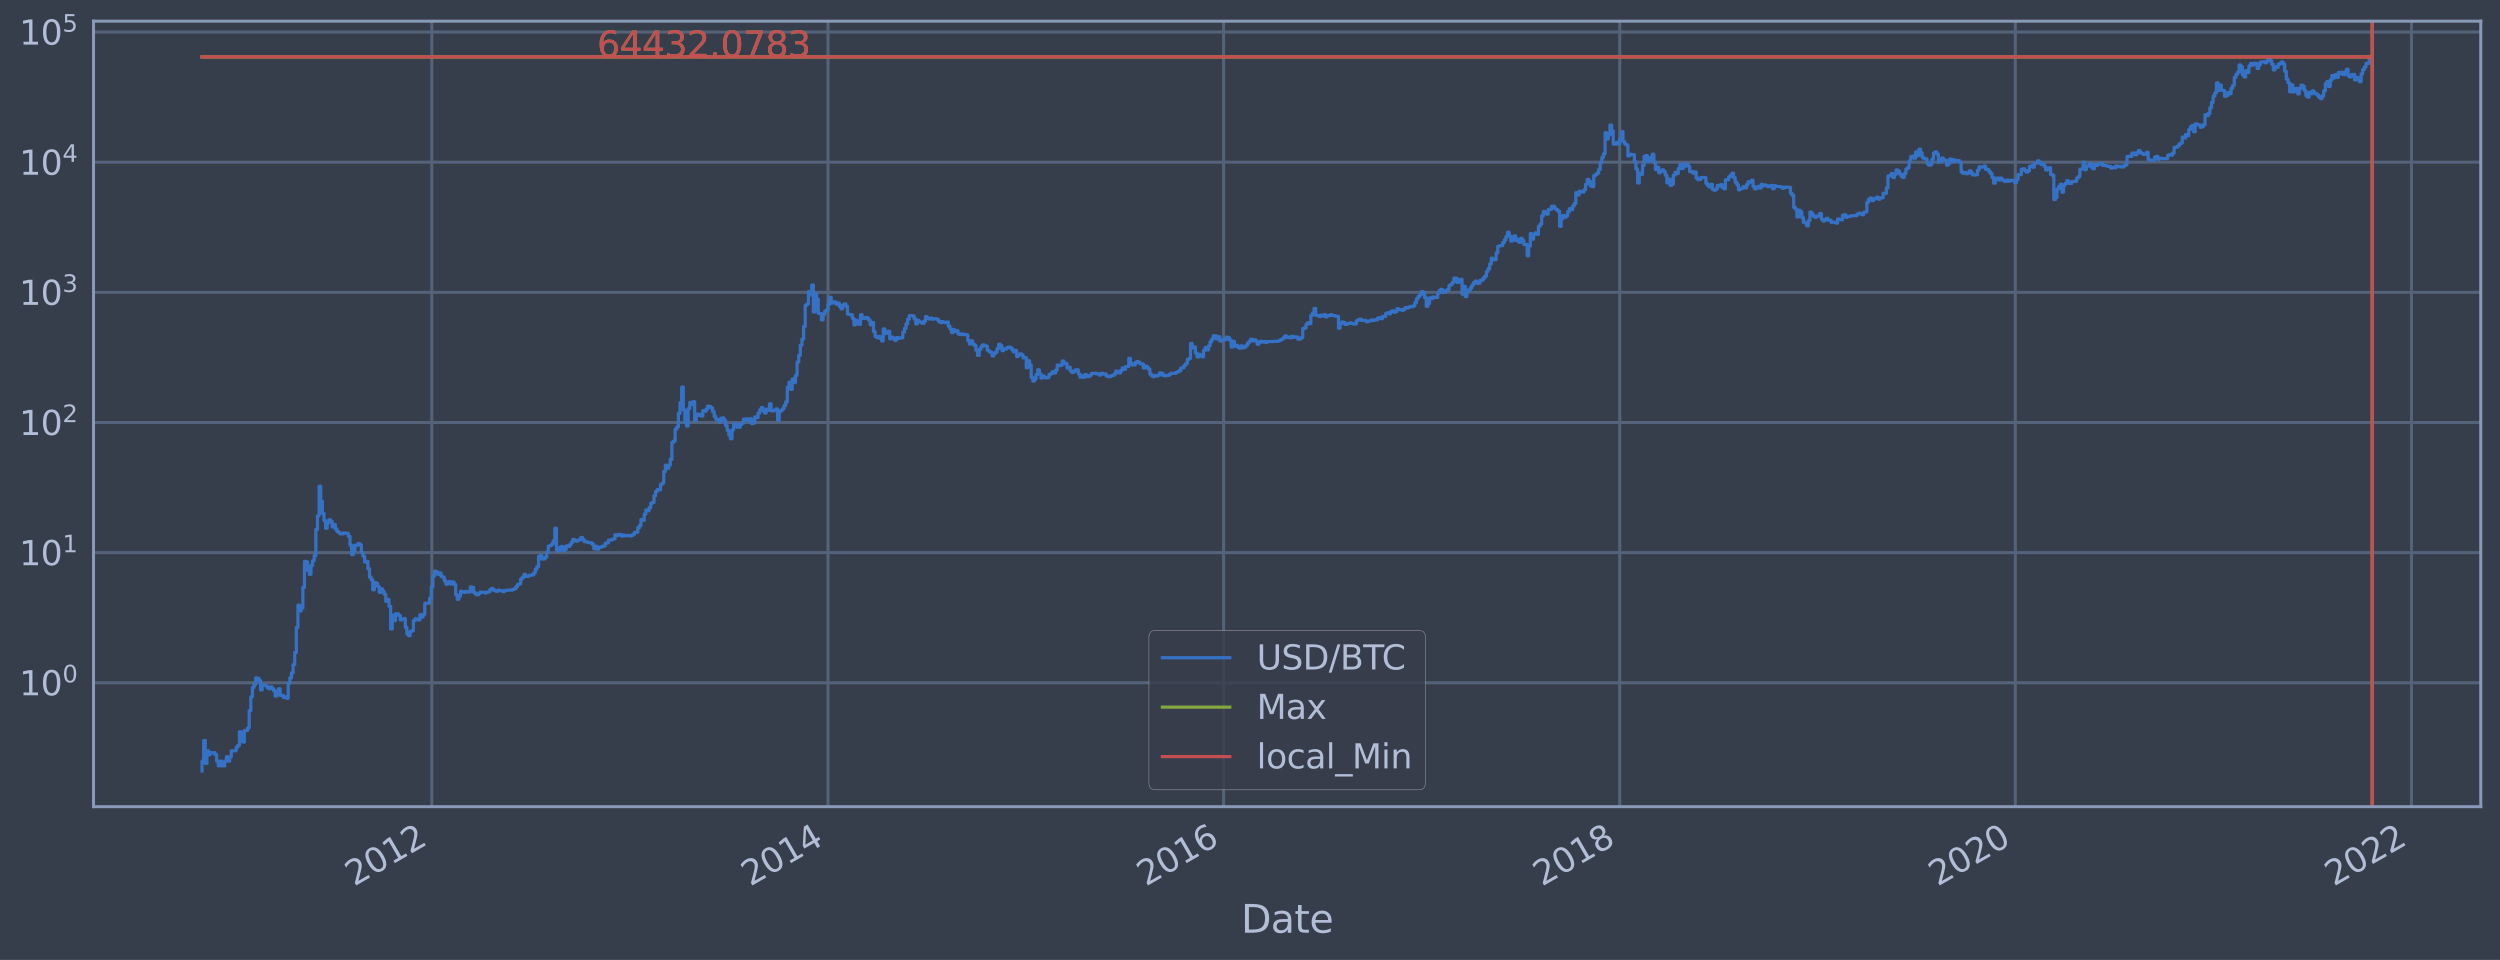 <?xml version="1.0" encoding="utf-8" standalone="no"?>
<!DOCTYPE svg PUBLIC "-//W3C//DTD SVG 1.1//EN"
  "http://www.w3.org/Graphics/SVG/1.1/DTD/svg11.dtd">
<svg height="359.016pt" version="1.1" viewBox="0 0 934.976 359.016" width="934.976pt" xmlns="http://www.w3.org/2000/svg" xmlns:xlink="http://www.w3.org/1999/xlink">
 <defs>
  <style type="text/css">*{stroke-linecap:butt;stroke-linejoin:round;}</style>
 </defs>
 <g id="figure_1">
  <g id="patch_1">
   <path d="M 0 359.016 
L 934.976 359.016 
L 934.976 0 
L 0 0 
z
" style="fill:#373e4b;"/>
  </g>
  <g id="axes_1">
   <g id="patch_2">
    <path d="M 34.976 301.686 
L 927.776 301.686 
L 927.776 7.926 
L 34.976 7.926 
z
" style="fill:#373e4b;"/>
   </g>
   <g id="matplotlib.axis_1">
    <g id="xtick_1">
     <g id="line2d_1">
      <path clip-path="url(#p090728a73b)" d="M 161.493 301.686 
L 161.493 7.926 
" style="fill:none;stroke:#546379;stroke-linecap:square;stroke-width:1.12;"/>
     </g>
     <g id="line2d_2"/>
     <g id="text_1">
      <!-- 2012 -->
      <g style="fill:#b1bed6;" transform="translate(132.412 331.61)rotate(-30)scale(0.126 -0.126)">
       <defs>
        <path d="M 1228 531 
L 3431 531 
L 3431 0 
L 469 0 
L 469 531 
Q 828 903 1448 1529 
Q 2069 2156 2228 2338 
Q 2531 2678 2651 2914 
Q 2772 3150 2772 3378 
Q 2772 3750 2511 3984 
Q 2250 4219 1831 4219 
Q 1534 4219 1204 4116 
Q 875 4013 500 3803 
L 500 4441 
Q 881 4594 1212 4672 
Q 1544 4750 1819 4750 
Q 2544 4750 2975 4387 
Q 3406 4025 3406 3419 
Q 3406 3131 3298 2873 
Q 3191 2616 2906 2266 
Q 2828 2175 2409 1742 
Q 1991 1309 1228 531 
z
" id="DejaVuSans-32" transform="scale(0.016)"/>
        <path d="M 2034 4250 
Q 1547 4250 1301 3770 
Q 1056 3291 1056 2328 
Q 1056 1369 1301 889 
Q 1547 409 2034 409 
Q 2525 409 2770 889 
Q 3016 1369 3016 2328 
Q 3016 3291 2770 3770 
Q 2525 4250 2034 4250 
z
M 2034 4750 
Q 2819 4750 3233 4129 
Q 3647 3509 3647 2328 
Q 3647 1150 3233 529 
Q 2819 -91 2034 -91 
Q 1250 -91 836 529 
Q 422 1150 422 2328 
Q 422 3509 836 4129 
Q 1250 4750 2034 4750 
z
" id="DejaVuSans-30" transform="scale(0.016)"/>
        <path d="M 794 531 
L 1825 531 
L 1825 4091 
L 703 3866 
L 703 4441 
L 1819 4666 
L 2450 4666 
L 2450 531 
L 3481 531 
L 3481 0 
L 794 0 
L 794 531 
z
" id="DejaVuSans-31" transform="scale(0.016)"/>
       </defs>
       <use xlink:href="#DejaVuSans-32"/>
       <use x="63.623" xlink:href="#DejaVuSans-30"/>
       <use x="127.246" xlink:href="#DejaVuSans-31"/>
       <use x="190.869" xlink:href="#DejaVuSans-32"/>
      </g>
     </g>
    </g>
    <g id="xtick_2">
     <g id="line2d_3">
      <path clip-path="url(#p090728a73b)" d="M 309.651 301.686 
L 309.651 7.926 
" style="fill:none;stroke:#546379;stroke-linecap:square;stroke-width:1.12;"/>
     </g>
     <g id="line2d_4"/>
     <g id="text_2">
      <!-- 2014 -->
      <g style="fill:#b1bed6;" transform="translate(280.57 331.61)rotate(-30)scale(0.126 -0.126)">
       <defs>
        <path d="M 2419 4116 
L 825 1625 
L 2419 1625 
L 2419 4116 
z
M 2253 4666 
L 3047 4666 
L 3047 1625 
L 3713 1625 
L 3713 1100 
L 3047 1100 
L 3047 0 
L 2419 0 
L 2419 1100 
L 313 1100 
L 313 1709 
L 2253 4666 
z
" id="DejaVuSans-34" transform="scale(0.016)"/>
       </defs>
       <use xlink:href="#DejaVuSans-32"/>
       <use x="63.623" xlink:href="#DejaVuSans-30"/>
       <use x="127.246" xlink:href="#DejaVuSans-31"/>
       <use x="190.869" xlink:href="#DejaVuSans-34"/>
      </g>
     </g>
    </g>
    <g id="xtick_3">
     <g id="line2d_5">
      <path clip-path="url(#p090728a73b)" d="M 457.606 301.686 
L 457.606 7.926 
" style="fill:none;stroke:#546379;stroke-linecap:square;stroke-width:1.12;"/>
     </g>
     <g id="line2d_6"/>
     <g id="text_3">
      <!-- 2016 -->
      <g style="fill:#b1bed6;" transform="translate(428.525 331.61)rotate(-30)scale(0.126 -0.126)">
       <defs>
        <path d="M 2113 2584 
Q 1688 2584 1439 2293 
Q 1191 2003 1191 1497 
Q 1191 994 1439 701 
Q 1688 409 2113 409 
Q 2538 409 2786 701 
Q 3034 994 3034 1497 
Q 3034 2003 2786 2293 
Q 2538 2584 2113 2584 
z
M 3366 4563 
L 3366 3988 
Q 3128 4100 2886 4159 
Q 2644 4219 2406 4219 
Q 1781 4219 1451 3797 
Q 1122 3375 1075 2522 
Q 1259 2794 1537 2939 
Q 1816 3084 2150 3084 
Q 2853 3084 3261 2657 
Q 3669 2231 3669 1497 
Q 3669 778 3244 343 
Q 2819 -91 2113 -91 
Q 1303 -91 875 529 
Q 447 1150 447 2328 
Q 447 3434 972 4092 
Q 1497 4750 2381 4750 
Q 2619 4750 2861 4703 
Q 3103 4656 3366 4563 
z
" id="DejaVuSans-36" transform="scale(0.016)"/>
       </defs>
       <use xlink:href="#DejaVuSans-32"/>
       <use x="63.623" xlink:href="#DejaVuSans-30"/>
       <use x="127.246" xlink:href="#DejaVuSans-31"/>
       <use x="190.869" xlink:href="#DejaVuSans-36"/>
      </g>
     </g>
    </g>
    <g id="xtick_4">
     <g id="line2d_7">
      <path clip-path="url(#p090728a73b)" d="M 605.763 301.686 
L 605.763 7.926 
" style="fill:none;stroke:#546379;stroke-linecap:square;stroke-width:1.12;"/>
     </g>
     <g id="line2d_8"/>
     <g id="text_4">
      <!-- 2018 -->
      <g style="fill:#b1bed6;" transform="translate(576.682 331.61)rotate(-30)scale(0.126 -0.126)">
       <defs>
        <path d="M 2034 2216 
Q 1584 2216 1326 1975 
Q 1069 1734 1069 1313 
Q 1069 891 1326 650 
Q 1584 409 2034 409 
Q 2484 409 2743 651 
Q 3003 894 3003 1313 
Q 3003 1734 2745 1975 
Q 2488 2216 2034 2216 
z
M 1403 2484 
Q 997 2584 770 2862 
Q 544 3141 544 3541 
Q 544 4100 942 4425 
Q 1341 4750 2034 4750 
Q 2731 4750 3128 4425 
Q 3525 4100 3525 3541 
Q 3525 3141 3298 2862 
Q 3072 2584 2669 2484 
Q 3125 2378 3379 2068 
Q 3634 1759 3634 1313 
Q 3634 634 3220 271 
Q 2806 -91 2034 -91 
Q 1263 -91 848 271 
Q 434 634 434 1313 
Q 434 1759 690 2068 
Q 947 2378 1403 2484 
z
M 1172 3481 
Q 1172 3119 1398 2916 
Q 1625 2713 2034 2713 
Q 2441 2713 2670 2916 
Q 2900 3119 2900 3481 
Q 2900 3844 2670 4047 
Q 2441 4250 2034 4250 
Q 1625 4250 1398 4047 
Q 1172 3844 1172 3481 
z
" id="DejaVuSans-38" transform="scale(0.016)"/>
       </defs>
       <use xlink:href="#DejaVuSans-32"/>
       <use x="63.623" xlink:href="#DejaVuSans-30"/>
       <use x="127.246" xlink:href="#DejaVuSans-31"/>
       <use x="190.869" xlink:href="#DejaVuSans-38"/>
      </g>
     </g>
    </g>
    <g id="xtick_5">
     <g id="line2d_9">
      <path clip-path="url(#p090728a73b)" d="M 753.718 301.686 
L 753.718 7.926 
" style="fill:none;stroke:#546379;stroke-linecap:square;stroke-width:1.12;"/>
     </g>
     <g id="line2d_10"/>
     <g id="text_5">
      <!-- 2020 -->
      <g style="fill:#b1bed6;" transform="translate(724.637 331.61)rotate(-30)scale(0.126 -0.126)">
       <use xlink:href="#DejaVuSans-32"/>
       <use x="63.623" xlink:href="#DejaVuSans-30"/>
       <use x="127.246" xlink:href="#DejaVuSans-32"/>
       <use x="190.869" xlink:href="#DejaVuSans-30"/>
      </g>
     </g>
    </g>
    <g id="xtick_6">
     <g id="line2d_11">
      <path clip-path="url(#p090728a73b)" d="M 901.876 301.686 
L 901.876 7.926 
" style="fill:none;stroke:#546379;stroke-linecap:square;stroke-width:1.12;"/>
     </g>
     <g id="line2d_12"/>
     <g id="text_6">
      <!-- 2022 -->
      <g style="fill:#b1bed6;" transform="translate(872.795 331.61)rotate(-30)scale(0.126 -0.126)">
       <use xlink:href="#DejaVuSans-32"/>
       <use x="63.623" xlink:href="#DejaVuSans-30"/>
       <use x="127.246" xlink:href="#DejaVuSans-32"/>
       <use x="190.869" xlink:href="#DejaVuSans-32"/>
      </g>
     </g>
    </g>
    <g id="text_7">
     <!-- Date -->
     <g style="fill:#b1bed6;" transform="translate(464.167 348.822)scale(0.144 -0.144)">
      <defs>
       <path d="M 1259 4147 
L 1259 519 
L 2022 519 
Q 2988 519 3436 956 
Q 3884 1394 3884 2338 
Q 3884 3275 3436 3711 
Q 2988 4147 2022 4147 
L 1259 4147 
z
M 628 4666 
L 1925 4666 
Q 3281 4666 3915 4102 
Q 4550 3538 4550 2338 
Q 4550 1131 3912 565 
Q 3275 0 1925 0 
L 628 0 
L 628 4666 
z
" id="DejaVuSans-44" transform="scale(0.016)"/>
       <path d="M 2194 1759 
Q 1497 1759 1228 1600 
Q 959 1441 959 1056 
Q 959 750 1161 570 
Q 1363 391 1709 391 
Q 2188 391 2477 730 
Q 2766 1069 2766 1631 
L 2766 1759 
L 2194 1759 
z
M 3341 1997 
L 3341 0 
L 2766 0 
L 2766 531 
Q 2569 213 2275 61 
Q 1981 -91 1556 -91 
Q 1019 -91 701 211 
Q 384 513 384 1019 
Q 384 1609 779 1909 
Q 1175 2209 1959 2209 
L 2766 2209 
L 2766 2266 
Q 2766 2663 2505 2880 
Q 2244 3097 1772 3097 
Q 1472 3097 1187 3025 
Q 903 2953 641 2809 
L 641 3341 
Q 956 3463 1253 3523 
Q 1550 3584 1831 3584 
Q 2591 3584 2966 3190 
Q 3341 2797 3341 1997 
z
" id="DejaVuSans-61" transform="scale(0.016)"/>
       <path d="M 1172 4494 
L 1172 3500 
L 2356 3500 
L 2356 3053 
L 1172 3053 
L 1172 1153 
Q 1172 725 1289 603 
Q 1406 481 1766 481 
L 2356 481 
L 2356 0 
L 1766 0 
Q 1100 0 847 248 
Q 594 497 594 1153 
L 594 3053 
L 172 3053 
L 172 3500 
L 594 3500 
L 594 4494 
L 1172 4494 
z
" id="DejaVuSans-74" transform="scale(0.016)"/>
       <path d="M 3597 1894 
L 3597 1613 
L 953 1613 
Q 991 1019 1311 708 
Q 1631 397 2203 397 
Q 2534 397 2845 478 
Q 3156 559 3463 722 
L 3463 178 
Q 3153 47 2828 -22 
Q 2503 -91 2169 -91 
Q 1331 -91 842 396 
Q 353 884 353 1716 
Q 353 2575 817 3079 
Q 1281 3584 2069 3584 
Q 2775 3584 3186 3129 
Q 3597 2675 3597 1894 
z
M 3022 2063 
Q 3016 2534 2758 2815 
Q 2500 3097 2075 3097 
Q 1594 3097 1305 2825 
Q 1016 2553 972 2059 
L 3022 2063 
z
" id="DejaVuSans-65" transform="scale(0.016)"/>
      </defs>
      <use xlink:href="#DejaVuSans-44"/>
      <use x="77.002" xlink:href="#DejaVuSans-61"/>
      <use x="138.281" xlink:href="#DejaVuSans-74"/>
      <use x="177.49" xlink:href="#DejaVuSans-65"/>
     </g>
    </g>
   </g>
   <g id="matplotlib.axis_2">
    <g id="ytick_1">
     <g id="line2d_13">
      <path clip-path="url(#p090728a73b)" d="M 34.976 255.344 
L 927.776 255.344 
" style="fill:none;stroke:#546379;stroke-linecap:square;stroke-width:1.12;"/>
     </g>
     <g id="line2d_14"/>
     <g id="text_8">
      <!-- $\mathdefault{10^{0}}$ -->
      <g style="fill:#b1bed6;" transform="translate(7.2 260.131)scale(0.126 -0.126)">
       <use transform="translate(0 0.766)" xlink:href="#DejaVuSans-31"/>
       <use transform="translate(63.623 0.766)" xlink:href="#DejaVuSans-30"/>
       <use transform="translate(128.203 39.047)scale(0.7)" xlink:href="#DejaVuSans-30"/>
      </g>
     </g>
    </g>
    <g id="ytick_2">
     <g id="line2d_15">
      <path clip-path="url(#p090728a73b)" d="M 34.976 206.673 
L 927.776 206.673 
" style="fill:none;stroke:#546379;stroke-linecap:square;stroke-width:1.12;"/>
     </g>
     <g id="line2d_16"/>
     <g id="text_9">
      <!-- $\mathdefault{10^{1}}$ -->
      <g style="fill:#b1bed6;" transform="translate(7.2 211.46)scale(0.126 -0.126)">
       <use transform="translate(0 0.684)" xlink:href="#DejaVuSans-31"/>
       <use transform="translate(63.623 0.684)" xlink:href="#DejaVuSans-30"/>
       <use transform="translate(128.203 38.966)scale(0.7)" xlink:href="#DejaVuSans-31"/>
      </g>
     </g>
    </g>
    <g id="ytick_3">
     <g id="line2d_17">
      <path clip-path="url(#p090728a73b)" d="M 34.976 158.001 
L 927.776 158.001 
" style="fill:none;stroke:#546379;stroke-linecap:square;stroke-width:1.12;"/>
     </g>
     <g id="line2d_18"/>
     <g id="text_10">
      <!-- $\mathdefault{10^{2}}$ -->
      <g style="fill:#b1bed6;" transform="translate(7.2 162.788)scale(0.126 -0.126)">
       <use transform="translate(0 0.766)" xlink:href="#DejaVuSans-31"/>
       <use transform="translate(63.623 0.766)" xlink:href="#DejaVuSans-30"/>
       <use transform="translate(128.203 39.047)scale(0.7)" xlink:href="#DejaVuSans-32"/>
      </g>
     </g>
    </g>
    <g id="ytick_4">
     <g id="line2d_19">
      <path clip-path="url(#p090728a73b)" d="M 34.976 109.33 
L 927.776 109.33 
" style="fill:none;stroke:#546379;stroke-linecap:square;stroke-width:1.12;"/>
     </g>
     <g id="line2d_20"/>
     <g id="text_11">
      <!-- $\mathdefault{10^{3}}$ -->
      <g style="fill:#b1bed6;" transform="translate(7.2 114.117)scale(0.126 -0.126)">
       <defs>
        <path d="M 2597 2516 
Q 3050 2419 3304 2112 
Q 3559 1806 3559 1356 
Q 3559 666 3084 287 
Q 2609 -91 1734 -91 
Q 1441 -91 1130 -33 
Q 819 25 488 141 
L 488 750 
Q 750 597 1062 519 
Q 1375 441 1716 441 
Q 2309 441 2620 675 
Q 2931 909 2931 1356 
Q 2931 1769 2642 2001 
Q 2353 2234 1838 2234 
L 1294 2234 
L 1294 2753 
L 1863 2753 
Q 2328 2753 2575 2939 
Q 2822 3125 2822 3475 
Q 2822 3834 2567 4026 
Q 2313 4219 1838 4219 
Q 1578 4219 1281 4162 
Q 984 4106 628 3988 
L 628 4550 
Q 988 4650 1302 4700 
Q 1616 4750 1894 4750 
Q 2613 4750 3031 4423 
Q 3450 4097 3450 3541 
Q 3450 3153 3228 2886 
Q 3006 2619 2597 2516 
z
" id="DejaVuSans-33" transform="scale(0.016)"/>
       </defs>
       <use transform="translate(0 0.766)" xlink:href="#DejaVuSans-31"/>
       <use transform="translate(63.623 0.766)" xlink:href="#DejaVuSans-30"/>
       <use transform="translate(128.203 39.047)scale(0.7)" xlink:href="#DejaVuSans-33"/>
      </g>
     </g>
    </g>
    <g id="ytick_5">
     <g id="line2d_21">
      <path clip-path="url(#p090728a73b)" d="M 34.976 60.658 
L 927.776 60.658 
" style="fill:none;stroke:#546379;stroke-linecap:square;stroke-width:1.12;"/>
     </g>
     <g id="line2d_22"/>
     <g id="text_12">
      <!-- $\mathdefault{10^{4}}$ -->
      <g style="fill:#b1bed6;" transform="translate(7.2 65.445)scale(0.126 -0.126)">
       <use transform="translate(0 0.684)" xlink:href="#DejaVuSans-31"/>
       <use transform="translate(63.623 0.684)" xlink:href="#DejaVuSans-30"/>
       <use transform="translate(128.203 38.966)scale(0.7)" xlink:href="#DejaVuSans-34"/>
      </g>
     </g>
    </g>
    <g id="ytick_6">
     <g id="line2d_23">
      <path clip-path="url(#p090728a73b)" d="M 34.976 11.987 
L 927.776 11.987 
" style="fill:none;stroke:#546379;stroke-linecap:square;stroke-width:1.12;"/>
     </g>
     <g id="line2d_24"/>
     <g id="text_13">
      <!-- $\mathdefault{10^{5}}$ -->
      <g style="fill:#b1bed6;" transform="translate(7.2 16.774)scale(0.126 -0.126)">
       <defs>
        <path d="M 691 4666 
L 3169 4666 
L 3169 4134 
L 1269 4134 
L 1269 2991 
Q 1406 3038 1543 3061 
Q 1681 3084 1819 3084 
Q 2600 3084 3056 2656 
Q 3513 2228 3513 1497 
Q 3513 744 3044 326 
Q 2575 -91 1722 -91 
Q 1428 -91 1123 -41 
Q 819 9 494 109 
L 494 744 
Q 775 591 1075 516 
Q 1375 441 1709 441 
Q 2250 441 2565 725 
Q 2881 1009 2881 1497 
Q 2881 1984 2565 2268 
Q 2250 2553 1709 2553 
Q 1456 2553 1204 2497 
Q 953 2441 691 2322 
L 691 4666 
z
" id="DejaVuSans-35" transform="scale(0.016)"/>
       </defs>
       <use transform="translate(0 0.684)" xlink:href="#DejaVuSans-31"/>
       <use transform="translate(63.623 0.684)" xlink:href="#DejaVuSans-30"/>
       <use transform="translate(128.203 38.966)scale(0.7)" xlink:href="#DejaVuSans-35"/>
      </g>
     </g>
    </g>
    <g id="ytick_7">
     <g id="line2d_25"/>
    </g>
    <g id="ytick_8">
     <g id="line2d_26"/>
    </g>
    <g id="ytick_9">
     <g id="line2d_27"/>
    </g>
    <g id="ytick_10">
     <g id="line2d_28"/>
    </g>
    <g id="ytick_11">
     <g id="line2d_29"/>
    </g>
    <g id="ytick_12">
     <g id="line2d_30"/>
    </g>
    <g id="ytick_13">
     <g id="line2d_31"/>
    </g>
    <g id="ytick_14">
     <g id="line2d_32"/>
    </g>
    <g id="ytick_15">
     <g id="line2d_33"/>
    </g>
    <g id="ytick_16">
     <g id="line2d_34"/>
    </g>
    <g id="ytick_17">
     <g id="line2d_35"/>
    </g>
    <g id="ytick_18">
     <g id="line2d_36"/>
    </g>
    <g id="ytick_19">
     <g id="line2d_37"/>
    </g>
    <g id="ytick_20">
     <g id="line2d_38"/>
    </g>
    <g id="ytick_21">
     <g id="line2d_39"/>
    </g>
    <g id="ytick_22">
     <g id="line2d_40"/>
    </g>
    <g id="ytick_23">
     <g id="line2d_41"/>
    </g>
    <g id="ytick_24">
     <g id="line2d_42"/>
    </g>
    <g id="ytick_25">
     <g id="line2d_43"/>
    </g>
    <g id="ytick_26">
     <g id="line2d_44"/>
    </g>
    <g id="ytick_27">
     <g id="line2d_45"/>
    </g>
    <g id="ytick_28">
     <g id="line2d_46"/>
    </g>
    <g id="ytick_29">
     <g id="line2d_47"/>
    </g>
    <g id="ytick_30">
     <g id="line2d_48"/>
    </g>
    <g id="ytick_31">
     <g id="line2d_49"/>
    </g>
    <g id="ytick_32">
     <g id="line2d_50"/>
    </g>
    <g id="ytick_33">
     <g id="line2d_51"/>
    </g>
    <g id="ytick_34">
     <g id="line2d_52"/>
    </g>
    <g id="ytick_35">
     <g id="line2d_53"/>
    </g>
    <g id="ytick_36">
     <g id="line2d_54"/>
    </g>
    <g id="ytick_37">
     <g id="line2d_55"/>
    </g>
    <g id="ytick_38">
     <g id="line2d_56"/>
    </g>
    <g id="ytick_39">
     <g id="line2d_57"/>
    </g>
    <g id="ytick_40">
     <g id="line2d_58"/>
    </g>
    <g id="ytick_41">
     <g id="line2d_59"/>
    </g>
    <g id="ytick_42">
     <g id="line2d_60"/>
    </g>
    <g id="ytick_43">
     <g id="line2d_61"/>
    </g>
    <g id="ytick_44">
     <g id="line2d_62"/>
    </g>
    <g id="ytick_45">
     <g id="line2d_63"/>
    </g>
    <g id="ytick_46">
     <g id="line2d_64"/>
    </g>
    <g id="ytick_47">
     <g id="line2d_65"/>
    </g>
    <g id="ytick_48">
     <g id="line2d_66"/>
    </g>
    <g id="ytick_49">
     <g id="line2d_67"/>
    </g>
    <g id="ytick_50">
     <g id="line2d_68"/>
    </g>
    <g id="ytick_51">
     <g id="line2d_69"/>
    </g>
    <g id="ytick_52">
     <g id="line2d_70"/>
    </g>
    <g id="ytick_53">
     <g id="line2d_71"/>
    </g>
    <g id="ytick_54">
     <g id="line2d_72"/>
    </g>
   </g>
   <g id="line2d_73">
    <path clip-path="url(#p090728a73b)" d="M 75.558 288.333 
L 75.558 284.647 
L 76.166 284.647 
L 76.166 276.94 
L 76.774 276.94 
L 76.774 285.51 
L 77.382 285.51 
L 77.382 280.794 
L 77.99 280.794 
L 77.99 282.252 
L 78.598 282.252 
L 78.598 281.51 
L 80.422 281.51 
L 80.422 282.252 
L 81.03 282.252 
L 81.03 284.647 
L 81.638 284.647 
L 81.638 286.41 
L 82.246 286.41 
L 82.246 284.647 
L 82.854 284.647 
L 82.854 286.41 
L 84.07 286.41 
L 84.07 284.647 
L 84.678 284.647 
L 84.678 283.021 
L 85.286 283.021 
L 85.286 284.647 
L 85.894 284.647 
L 85.894 283.021 
L 86.502 283.021 
L 86.502 280.794 
L 88.327 280.794 
L 88.327 279.429 
L 88.935 279.429 
L 88.935 278.779 
L 89.543 278.779 
L 89.543 273.681 
L 90.151 273.681 
L 90.151 274.713 
L 90.759 274.713 
L 90.759 277.535 
L 91.367 277.535 
L 91.367 273.184 
L 92.583 273.184 
L 92.583 272.223 
L 93.191 272.223 
L 93.191 265.793 
L 93.799 265.793 
L 93.799 260.596 
L 94.407 260.596 
L 94.407 257.107 
L 95.015 257.107 
L 95.015 255.988 
L 95.623 255.988 
L 95.623 253.523 
L 96.231 253.523 
L 96.231 253.717 
L 96.839 253.717 
L 96.839 254.515 
L 97.447 254.515 
L 97.447 258.046 
L 98.055 258.046 
L 98.055 256.207 
L 99.271 256.207 
L 99.271 256.428 
L 99.879 256.428 
L 99.879 257.107 
L 100.487 257.107 
L 100.487 257.571 
L 101.095 257.571 
L 101.095 256.878 
L 101.703 256.878 
L 101.703 257.571 
L 102.311 257.571 
L 102.311 258.288 
L 102.919 258.288 
L 102.919 260.327 
L 103.527 260.327 
L 103.527 258.532 
L 104.135 258.532 
L 104.135 257.571 
L 104.743 257.571 
L 104.743 260.061 
L 105.96 260.061 
L 105.96 260.869 
L 106.568 260.869 
L 106.568 260.596 
L 107.176 260.596 
L 107.176 261.145 
L 107.784 261.145 
L 107.784 255.557 
L 108.392 255.557 
L 108.392 253.523 
L 109 253.523 
L 109 251.667 
L 109.608 251.667 
L 109.608 248.536 
L 110.216 248.536 
L 110.216 244.004 
L 110.824 244.004 
L 110.824 234.665 
L 111.432 234.665 
L 111.432 226.307 
L 112.04 226.307 
L 112.04 228.504 
L 112.648 228.504 
L 112.648 227.405 
L 113.256 227.405 
L 113.256 219.658 
L 113.864 219.658 
L 113.864 209.959 
L 114.472 209.959 
L 114.472 210.183 
L 115.08 210.183 
L 115.08 213.383 
L 115.688 213.383 
L 115.688 214.794 
L 116.296 214.794 
L 116.296 211.522 
L 116.904 211.522 
L 116.904 209.665 
L 117.512 209.665 
L 117.512 207.824 
L 118.12 207.824 
L 118.12 198.032 
L 118.728 198.032 
L 118.728 192.895 
L 119.336 192.895 
L 119.336 181.863 
L 119.944 181.863 
L 119.944 187.415 
L 120.552 187.415 
L 120.552 192.032 
L 121.16 192.032 
L 121.16 194.723 
L 121.768 194.723 
L 121.768 197.56 
L 122.376 197.56 
L 122.376 195.519 
L 122.984 195.519 
L 122.984 194.378 
L 123.592 194.378 
L 123.592 194.989 
L 124.201 194.989 
L 124.201 197.084 
L 124.809 197.084 
L 124.809 196.165 
L 125.417 196.165 
L 125.417 197.878 
L 126.025 197.878 
L 126.025 198.79 
L 126.633 198.79 
L 126.633 199.186 
L 127.241 199.186 
L 127.241 199.667 
L 128.457 199.651 
L 128.457 199.32 
L 129.673 199.41 
L 129.673 199.47 
L 130.281 199.47 
L 130.281 200.534 
L 130.889 200.534 
L 130.889 203.866 
L 131.497 203.866 
L 131.497 207.404 
L 132.105 207.404 
L 132.105 205.946 
L 132.713 205.946 
L 132.713 203.903 
L 133.929 203.922 
L 133.929 203.264 
L 134.537 203.264 
L 134.537 203.774 
L 135.145 203.774 
L 135.145 206.652 
L 135.753 206.652 
L 135.753 207.981 
L 136.361 207.981 
L 136.361 210.208 
L 136.969 210.208 
L 136.969 209.959 
L 137.577 209.959 
L 137.577 212.669 
L 138.185 212.669 
L 138.185 215.811 
L 138.793 215.811 
L 138.793 216.812 
L 139.401 216.812 
L 139.401 220.577 
L 140.009 220.577 
L 140.009 217.862 
L 140.617 217.862 
L 140.617 218.187 
L 141.225 218.187 
L 141.225 219.348 
L 141.834 219.348 
L 141.834 221.537 
L 142.442 221.537 
L 142.442 220.213 
L 143.05 220.213 
L 143.05 221.198 
L 143.658 221.198 
L 143.658 222.231 
L 144.266 222.231 
L 144.266 224.859 
L 144.874 224.859 
L 144.874 224.171 
L 145.482 224.171 
L 145.482 226.74 
L 146.09 226.74 
L 146.09 235.228 
L 146.698 235.228 
L 146.698 230.043 
L 147.306 230.043 
L 147.306 232.122 
L 147.914 232.122 
L 147.914 229.539 
L 149.13 229.601 
L 149.13 230.236 
L 149.738 230.236 
L 149.738 231.842 
L 150.346 231.842 
L 150.346 231.497 
L 150.954 231.497 
L 150.954 231.361 
L 151.562 231.361 
L 151.562 234.585 
L 152.17 234.585 
L 152.17 237.105 
L 152.778 237.105 
L 152.778 237.738 
L 153.386 237.738 
L 153.386 236.146 
L 153.994 236.146 
L 153.994 235.892 
L 154.602 235.892 
L 154.602 232.122 
L 155.21 232.122 
L 155.21 231.429 
L 155.818 231.429 
L 155.818 231.704 
L 156.426 231.704 
L 156.426 231.842 
L 157.034 231.842 
L 157.034 229.916 
L 157.642 229.916 
L 157.642 230.758 
L 158.25 230.758 
L 158.25 229.727 
L 158.858 229.727 
L 158.858 225.623 
L 160.683 225.571 
L 160.683 223.693 
L 161.291 223.693 
L 161.291 219.503 
L 161.899 219.503 
L 161.899 215.456 
L 162.507 215.456 
L 162.507 213.617 
L 163.115 213.617 
L 163.115 213.912 
L 163.723 213.912 
L 163.723 214.794 
L 164.331 214.794 
L 164.331 214.303 
L 164.939 214.303 
L 164.939 215.552 
L 165.547 215.552 
L 165.547 215.876 
L 166.155 215.876 
L 166.155 217.191 
L 166.763 217.191 
L 166.763 218.481 
L 167.371 218.481 
L 167.371 218.297 
L 167.979 218.297 
L 167.979 217.506 
L 168.587 217.506 
L 168.587 218.407 
L 169.195 218.407 
L 169.195 217.683 
L 169.803 217.683 
L 169.803 218.592 
L 170.411 218.592 
L 170.411 222.453 
L 171.019 222.453 
L 171.019 224.123 
L 171.627 224.123 
L 171.627 222.949 
L 172.235 222.949 
L 172.235 221.114 
L 172.843 221.114 
L 172.843 221.409 
L 173.451 221.409 
L 173.451 221.58 
L 174.059 221.58 
L 174.059 221.156 
L 174.667 221.156 
L 174.667 221.367 
L 175.883 221.409 
L 175.883 219.503 
L 176.491 219.503 
L 176.491 219.698 
L 177.099 219.698 
L 177.099 221.537 
L 177.708 221.537 
L 177.708 222.143 
L 178.316 222.143 
L 178.316 222.453 
L 178.924 222.453 
L 178.924 221.968 
L 179.532 221.968 
L 179.532 221.452 
L 180.748 221.494 
L 180.748 221.58 
L 181.356 221.58 
L 181.356 221.751 
L 181.964 221.751 
L 181.964 221.452 
L 183.18 221.367 
L 183.18 220.536 
L 183.788 220.536 
L 183.788 220.093 
L 184.396 220.093 
L 184.396 220.659 
L 185.004 220.659 
L 185.004 220.947 
L 185.612 220.947 
L 185.612 221.156 
L 186.22 221.156 
L 186.22 220.7 
L 186.828 220.7 
L 186.828 220.906 
L 188.044 220.906 
L 188.044 221.282 
L 188.652 221.282 
L 188.652 220.906 
L 189.26 220.906 
L 189.26 220.741 
L 191.692 220.659 
L 191.692 220.455 
L 192.3 220.455 
L 192.3 220.213 
L 192.908 220.213 
L 192.908 219.387 
L 193.516 219.387 
L 193.516 218.629 
L 194.124 218.629 
L 194.124 218.333 
L 194.732 218.333 
L 194.732 216.54 
L 195.34 216.54 
L 195.34 215.844 
L 195.949 215.844 
L 195.949 214.825 
L 196.557 214.825 
L 196.557 215.584 
L 197.773 215.52 
L 197.773 215.17 
L 198.989 215.106 
L 198.989 215.012 
L 199.597 215.012 
L 199.597 214.273 
L 200.205 214.273 
L 200.205 212.867 
L 200.813 212.867 
L 200.813 211.925 
L 201.421 211.925 
L 201.421 208.048 
L 202.029 208.048 
L 202.029 207.69 
L 202.637 207.69 
L 202.637 209.112 
L 203.853 209.018 
L 203.853 208.389 
L 204.461 208.389 
L 204.461 206.421 
L 205.069 206.421 
L 205.069 204.258 
L 205.677 204.258 
L 205.677 203.996 
L 206.285 203.996 
L 206.285 203.463 
L 206.893 203.463 
L 206.893 202.297 
L 207.501 202.297 
L 207.501 197.587 
L 208.109 197.587 
L 208.109 205.742 
L 208.717 205.742 
L 208.717 206.151 
L 209.325 206.151 
L 209.325 204.677 
L 209.933 204.677 
L 209.933 204.391 
L 210.541 204.391 
L 210.541 205.925 
L 211.149 205.925 
L 211.149 205.461 
L 211.757 205.461 
L 211.757 204.146 
L 212.365 204.146 
L 212.365 204.391 
L 212.973 204.391 
L 212.973 203.755 
L 213.582 203.755 
L 213.582 202.854 
L 214.19 202.854 
L 214.19 201.737 
L 214.798 201.737 
L 214.798 202.126 
L 215.406 202.126 
L 215.406 202.4 
L 216.014 202.4 
L 216.014 202.024 
L 216.622 202.024 
L 216.622 201.821 
L 217.23 201.821 
L 217.23 201.014 
L 217.838 201.014 
L 217.838 201.821 
L 218.446 201.821 
L 218.446 202.539 
L 219.662 202.644 
L 219.662 202.837 
L 220.878 202.925 
L 220.878 203.067 
L 221.486 203.067 
L 221.486 203.609 
L 222.094 203.609 
L 222.094 205.262 
L 222.702 205.262 
L 222.702 204.334 
L 223.31 204.334 
L 223.31 205.401 
L 223.918 205.401 
L 223.918 204.716 
L 224.526 204.716 
L 224.526 204.581 
L 225.134 204.581 
L 225.134 204.334 
L 225.742 204.334 
L 225.742 204.127 
L 226.35 204.127 
L 226.35 203.138 
L 226.958 203.138 
L 226.958 202.996 
L 227.566 202.996 
L 227.566 202.024 
L 228.782 201.956 
L 228.782 201.687 
L 229.39 201.687 
L 229.39 201.537 
L 229.998 201.537 
L 229.998 200.034 
L 230.606 200.034 
L 230.606 200.282 
L 231.214 200.282 
L 231.214 199.865 
L 232.431 199.941 
L 232.431 200.486 
L 233.039 200.486 
L 233.039 200.127 
L 233.647 200.127 
L 233.647 200.408 
L 234.863 200.314 
L 234.863 200.22 
L 235.471 200.22 
L 235.471 200.455 
L 236.079 200.455 
L 236.079 200.267 
L 236.687 200.267 
L 236.687 199.804 
L 237.295 199.804 
L 237.295 199.098 
L 238.511 199.053 
L 238.511 197.368 
L 239.119 197.368 
L 239.119 196.541 
L 239.727 196.541 
L 239.727 194.284 
L 240.335 194.284 
L 240.335 194.592 
L 240.943 194.592 
L 240.943 192.255 
L 241.551 192.255 
L 241.551 190.74 
L 242.159 190.74 
L 242.159 191 
L 242.767 191 
L 242.767 189.863 
L 243.375 189.863 
L 243.375 188.194 
L 243.983 188.194 
L 243.983 187.905 
L 244.591 187.905 
L 244.591 185.375 
L 245.199 185.375 
L 245.199 183.82 
L 245.807 183.82 
L 245.807 183.087 
L 247.023 183.171 
L 247.023 181.207 
L 247.631 181.207 
L 247.631 180.65 
L 248.239 180.65 
L 248.239 176.338 
L 248.847 176.338 
L 248.847 173.992 
L 249.455 173.992 
L 249.455 175.202 
L 250.064 175.202 
L 250.064 174.006 
L 250.672 174.006 
L 250.672 171.775 
L 251.28 171.775 
L 251.28 165.465 
L 251.888 165.465 
L 251.888 164.966 
L 252.496 164.966 
L 252.496 160.512 
L 253.104 160.512 
L 253.104 159.649 
L 253.712 159.649 
L 253.712 154.621 
L 254.32 154.621 
L 254.32 150.574 
L 254.928 150.574 
L 254.928 144.775 
L 255.536 144.775 
L 255.536 153.302 
L 256.144 153.302 
L 256.144 158.001 
L 256.752 158.001 
L 256.752 159.332 
L 257.36 159.332 
L 257.36 152.866 
L 257.968 152.866 
L 257.968 150.515 
L 258.576 150.515 
L 258.576 151.347 
L 259.184 151.347 
L 259.184 150.215 
L 259.792 150.215 
L 259.792 157.315 
L 260.4 157.315 
L 260.4 154.868 
L 261.008 154.868 
L 261.008 155.353 
L 261.616 155.353 
L 261.616 154.922 
L 262.224 154.922 
L 262.224 155.606 
L 262.832 155.606 
L 262.832 153.571 
L 263.44 153.571 
L 263.44 153.795 
L 264.048 153.795 
L 264.048 152.999 
L 264.656 152.999 
L 264.656 151.894 
L 265.264 151.894 
L 265.264 152.085 
L 265.872 152.085 
L 265.872 152.57 
L 266.48 152.57 
L 266.48 153.899 
L 267.088 153.899 
L 267.088 155.7 
L 267.697 155.7 
L 267.697 156.75 
L 268.305 156.75 
L 268.305 157.193 
L 268.913 157.193 
L 268.913 158.023 
L 269.521 158.023 
L 269.521 156.437 
L 270.129 156.437 
L 270.129 156.306 
L 270.737 156.306 
L 270.737 157.195 
L 271.345 157.195 
L 271.345 159.164 
L 271.953 159.164 
L 271.953 160.945 
L 272.561 160.945 
L 272.561 162.708 
L 273.169 162.708 
L 273.169 164.082 
L 273.777 164.082 
L 273.777 160.728 
L 274.385 160.728 
L 274.385 158.428 
L 274.993 158.428 
L 274.993 158.634 
L 275.601 158.634 
L 275.601 159.764 
L 276.817 159.766 
L 276.817 158.645 
L 277.425 158.645 
L 277.425 158.278 
L 278.033 158.278 
L 278.033 156.73 
L 278.641 156.73 
L 278.641 156.98 
L 279.249 156.98 
L 279.249 156.658 
L 279.857 156.658 
L 279.857 157.418 
L 280.465 157.418 
L 280.465 156.642 
L 281.073 156.642 
L 281.073 158.411 
L 281.681 158.411 
L 281.681 158.15 
L 282.289 158.15 
L 282.289 155.904 
L 282.897 155.904 
L 282.897 156.172 
L 283.505 156.172 
L 283.505 154.553 
L 284.113 154.553 
L 284.113 153.312 
L 284.721 153.312 
L 284.721 152.441 
L 285.329 152.441 
L 285.329 153.689 
L 285.938 153.689 
L 285.938 154.471 
L 286.546 154.471 
L 286.546 153.026 
L 287.154 153.026 
L 287.154 153.446 
L 287.762 153.446 
L 287.762 151.018 
L 288.37 151.018 
L 288.37 153.619 
L 289.586 153.686 
L 289.586 153.344 
L 290.194 153.344 
L 290.194 152.947 
L 290.802 152.947 
L 290.802 157.203 
L 291.41 157.203 
L 291.41 153.937 
L 292.018 153.937 
L 292.018 153.434 
L 292.626 153.434 
L 292.626 152.881 
L 293.234 152.881 
L 293.234 151.631 
L 293.842 151.631 
L 293.842 150.302 
L 294.45 150.302 
L 294.45 144.87 
L 295.058 144.87 
L 295.058 142.962 
L 295.666 142.962 
L 295.666 145.629 
L 296.274 145.629 
L 296.274 141.723 
L 296.882 141.723 
L 296.882 143.035 
L 297.49 143.035 
L 297.49 140.4 
L 298.098 140.4 
L 298.098 135.422 
L 298.706 135.422 
L 298.706 132.893 
L 299.314 132.893 
L 299.314 129.071 
L 299.922 129.071 
L 299.922 126.817 
L 300.53 126.817 
L 300.53 122.082 
L 301.138 122.082 
L 301.138 114.179 
L 301.746 114.179 
L 301.746 113.665 
L 302.354 113.665 
L 302.354 109.034 
L 302.962 109.034 
L 302.962 110.303 
L 303.571 110.303 
L 303.571 106.618 
L 304.179 106.618 
L 304.179 116.692 
L 304.787 116.692 
L 304.787 109.784 
L 305.395 109.784 
L 305.395 111.912 
L 306.003 111.912 
L 306.003 117.173 
L 306.611 117.173 
L 306.611 117.318 
L 307.219 117.318 
L 307.219 119.636 
L 307.827 119.636 
L 307.827 117.512 
L 308.435 117.512 
L 308.435 116.421 
L 309.043 116.421 
L 309.043 115.924 
L 309.651 115.924 
L 309.651 113.852 
L 310.259 113.852 
L 310.259 111.192 
L 310.867 111.192 
L 310.867 113.363 
L 311.475 113.363 
L 311.475 112.914 
L 312.691 112.969 
L 312.691 113.753 
L 313.299 113.753 
L 313.299 113.402 
L 313.907 113.402 
L 313.907 114.581 
L 314.515 114.581 
L 314.515 115.479 
L 315.123 115.479 
L 315.123 114.047 
L 315.731 114.047 
L 315.731 113.671 
L 316.339 113.671 
L 316.339 114.555 
L 316.947 114.555 
L 316.947 117.457 
L 317.555 117.457 
L 317.555 117.635 
L 318.163 117.635 
L 318.163 117.786 
L 318.771 117.786 
L 318.771 119.098 
L 319.379 119.098 
L 319.379 121.473 
L 319.987 121.473 
L 319.987 119.742 
L 320.595 119.742 
L 320.595 120.655 
L 321.203 120.655 
L 321.203 121.305 
L 321.812 121.305 
L 321.812 117.692 
L 322.42 117.692 
L 322.42 119.03 
L 323.636 119.119 
L 323.636 118.73 
L 324.244 118.73 
L 324.244 118.93 
L 324.852 118.93 
L 324.852 119.737 
L 325.46 119.737 
L 325.46 121.473 
L 326.068 121.473 
L 326.068 120.634 
L 326.676 120.634 
L 326.676 123.998 
L 327.284 123.998 
L 327.284 125.86 
L 327.892 125.86 
L 327.892 126.269 
L 328.5 126.269 
L 328.5 125.836 
L 329.108 125.836 
L 329.108 126.591 
L 329.716 126.591 
L 329.716 127.498 
L 330.324 127.498 
L 330.324 123.031 
L 330.932 123.031 
L 330.932 124.752 
L 331.54 124.752 
L 331.54 124.05 
L 332.148 124.05 
L 332.148 123.891 
L 332.756 123.891 
L 332.756 126.741 
L 333.364 126.741 
L 333.364 126.113 
L 333.972 126.113 
L 333.972 126.684 
L 334.58 126.684 
L 334.58 127.268 
L 335.188 127.268 
L 335.188 126.256 
L 335.796 126.256 
L 335.796 126.566 
L 336.404 126.566 
L 336.404 126.372 
L 337.62 126.355 
L 337.62 124.238 
L 338.228 124.238 
L 338.228 122.833 
L 338.836 122.833 
L 338.836 121.112 
L 339.445 121.112 
L 339.445 119.39 
L 340.053 119.39 
L 340.053 118.049 
L 341.269 118.066 
L 341.269 118.206 
L 341.877 118.206 
L 341.877 119.266 
L 342.485 119.266 
L 342.485 121.127 
L 343.093 121.127 
L 343.093 119.848 
L 343.701 119.848 
L 343.701 120.359 
L 344.309 120.359 
L 344.309 120.546 
L 344.917 120.546 
L 344.917 120.941 
L 345.525 120.941 
L 345.525 120.128 
L 346.133 120.128 
L 346.133 118.42 
L 346.741 118.42 
L 346.741 119.063 
L 347.349 119.063 
L 347.349 119.266 
L 347.957 119.266 
L 347.957 118.963 
L 348.565 118.963 
L 348.565 119.393 
L 349.173 119.393 
L 349.173 119.238 
L 350.389 119.197 
L 350.389 119.42 
L 350.997 119.42 
L 350.997 120.273 
L 351.605 120.273 
L 351.605 120.645 
L 352.213 120.645 
L 352.213 120.278 
L 352.821 120.278 
L 352.821 120.537 
L 353.429 120.537 
L 353.429 120.662 
L 354.037 120.662 
L 354.037 120.456 
L 354.645 120.456 
L 354.645 121.968 
L 355.253 121.968 
L 355.253 122.995 
L 355.861 122.995 
L 355.861 124.409 
L 356.469 124.409 
L 356.469 123.328 
L 357.077 123.328 
L 357.077 123.916 
L 357.686 123.916 
L 357.686 123.704 
L 358.294 123.704 
L 358.294 124.894 
L 358.902 124.894 
L 358.902 125.088 
L 359.51 125.088 
L 359.51 124.862 
L 360.118 124.862 
L 360.118 125.139 
L 361.334 125.083 
L 361.334 125.252 
L 361.942 125.252 
L 361.942 127.389 
L 362.55 127.389 
L 362.55 128.638 
L 363.158 128.638 
L 363.158 127.483 
L 363.766 127.483 
L 363.766 128.678 
L 364.374 128.678 
L 364.374 129.224 
L 364.982 129.224 
L 364.982 130.99 
L 365.59 130.99 
L 365.59 132.918 
L 366.198 132.918 
L 366.198 130.714 
L 366.806 130.714 
L 366.806 129.738 
L 367.414 129.738 
L 367.414 128.973 
L 368.022 128.973 
L 368.022 129.179 
L 368.63 129.179 
L 368.63 129.457 
L 369.238 129.457 
L 369.238 131.014 
L 369.846 131.014 
L 369.846 131.467 
L 370.454 131.467 
L 370.454 131.807 
L 371.062 131.807 
L 371.062 133.129 
L 371.67 133.129 
L 371.67 132.219 
L 372.278 132.219 
L 372.278 131.706 
L 372.886 131.706 
L 372.886 130.38 
L 373.494 130.38 
L 373.494 128.745 
L 374.102 128.745 
L 374.102 129.295 
L 374.71 129.295 
L 374.71 131.134 
L 375.319 131.134 
L 375.319 130.511 
L 376.535 130.526 
L 376.535 130.029 
L 377.143 130.029 
L 377.143 129.804 
L 377.751 129.804 
L 377.751 130.006 
L 378.359 130.006 
L 378.359 130.75 
L 378.967 130.75 
L 378.967 131.583 
L 379.575 131.583 
L 379.575 131.055 
L 380.183 131.055 
L 380.183 133.327 
L 380.791 133.327 
L 380.791 132.667 
L 381.399 132.667 
L 381.399 132.324 
L 382.007 132.324 
L 382.007 132.768 
L 382.615 132.768 
L 382.615 133.856 
L 383.831 133.761 
L 383.831 137.548 
L 384.439 137.548 
L 384.439 134.921 
L 385.047 134.921 
L 385.047 136.544 
L 385.655 136.544 
L 385.655 141.144 
L 386.263 141.144 
L 386.263 142.508 
L 386.871 142.508 
L 386.871 141.722 
L 387.479 141.722 
L 387.479 140.075 
L 388.087 140.075 
L 388.087 138.271 
L 388.695 138.271 
L 388.695 139.833 
L 389.303 139.833 
L 389.303 141.407 
L 389.911 141.407 
L 389.911 140.624 
L 390.519 140.624 
L 390.519 141.11 
L 391.127 141.11 
L 391.127 141.342 
L 391.735 141.342 
L 391.735 141.112 
L 392.343 141.112 
L 392.343 140.015 
L 392.951 140.015 
L 392.951 139.723 
L 393.56 139.723 
L 393.56 139.025 
L 394.168 139.025 
L 394.168 139.501 
L 394.776 139.501 
L 394.776 138.455 
L 395.384 138.455 
L 395.384 136.552 
L 395.992 136.552 
L 395.992 136.764 
L 396.6 136.764 
L 396.6 136.618 
L 397.208 136.618 
L 397.208 135.023 
L 397.816 135.023 
L 397.816 136.072 
L 398.424 136.072 
L 398.424 135.902 
L 399.032 135.902 
L 399.032 137.634 
L 399.64 137.634 
L 399.64 137.323 
L 400.248 137.323 
L 400.248 138.698 
L 400.856 138.698 
L 400.856 139.291 
L 401.464 139.291 
L 401.464 138.932 
L 402.072 138.932 
L 402.072 138.325 
L 403.288 138.306 
L 403.288 139.851 
L 403.896 139.851 
L 403.896 141.048 
L 404.504 141.048 
L 404.504 140.627 
L 405.112 140.627 
L 405.112 141.086 
L 405.72 141.086 
L 405.72 140.068 
L 406.328 140.068 
L 406.328 140.739 
L 407.544 140.841 
L 407.544 140.307 
L 408.152 140.307 
L 408.152 139.651 
L 409.976 139.574 
L 409.976 139.854 
L 411.192 139.795 
L 411.192 140.267 
L 411.801 140.267 
L 411.801 139.602 
L 412.409 139.602 
L 412.409 139.888 
L 413.625 139.812 
L 413.625 140.549 
L 414.233 140.549 
L 414.233 140.823 
L 415.449 140.861 
L 415.449 140.499 
L 416.665 140.432 
L 416.665 139.851 
L 417.273 139.851 
L 417.273 138.781 
L 417.881 138.781 
L 417.881 139.186 
L 418.489 139.186 
L 418.489 139.478 
L 419.097 139.478 
L 419.097 138.531 
L 419.705 138.531 
L 419.705 137.607 
L 420.313 137.607 
L 420.313 138.122 
L 420.921 138.122 
L 420.921 137.122 
L 422.137 137.085 
L 422.137 134.049 
L 422.745 134.049 
L 422.745 135.815 
L 423.353 135.815 
L 423.353 136.485 
L 424.569 136.484 
L 424.569 135.569 
L 425.177 135.569 
L 425.177 135.211 
L 425.785 135.211 
L 425.785 135.609 
L 426.393 135.609 
L 426.393 136.068 
L 427.609 136.162 
L 427.609 137.624 
L 428.217 137.624 
L 428.217 136.93 
L 428.825 136.93 
L 428.825 137.327 
L 429.434 137.327 
L 429.434 138.077 
L 430.042 138.077 
L 430.042 139.913 
L 430.65 139.913 
L 430.65 140.567 
L 431.258 140.567 
L 431.258 140.856 
L 431.866 140.856 
L 431.866 140.43 
L 432.474 140.43 
L 432.474 140.583 
L 433.082 140.583 
L 433.082 140.329 
L 433.69 140.329 
L 433.69 139.455 
L 434.298 139.455 
L 434.298 139.601 
L 434.906 139.601 
L 434.906 140.396 
L 435.514 140.396 
L 435.514 140.55 
L 436.122 140.55 
L 436.122 140.373 
L 437.338 140.357 
L 437.338 139.921 
L 437.946 139.921 
L 437.946 139.572 
L 439.77 139.637 
L 439.77 139.232 
L 440.378 139.232 
L 440.378 138.998 
L 440.986 138.998 
L 440.986 138.635 
L 441.594 138.635 
L 441.594 137.621 
L 442.81 137.514 
L 442.81 136.668 
L 443.418 136.668 
L 443.418 136.027 
L 444.026 136.027 
L 444.026 134.444 
L 444.634 134.444 
L 444.634 134.074 
L 445.242 134.074 
L 445.242 128.462 
L 445.85 128.462 
L 445.85 130.136 
L 446.458 130.136 
L 446.458 129.748 
L 447.066 129.748 
L 447.066 132.083 
L 447.675 132.083 
L 447.675 133.483 
L 448.283 133.483 
L 448.283 132.531 
L 448.891 132.531 
L 448.891 133.002 
L 449.499 133.002 
L 449.499 133.439 
L 450.107 133.439 
L 450.107 131.043 
L 450.715 131.043 
L 450.715 129.935 
L 451.323 129.935 
L 451.323 130.839 
L 451.931 130.839 
L 451.931 129.38 
L 452.539 129.38 
L 452.539 127.844 
L 453.147 127.844 
L 453.147 126.867 
L 453.755 126.867 
L 453.755 125.562 
L 454.971 125.607 
L 454.971 126.763 
L 455.579 126.763 
L 455.579 125.929 
L 456.187 125.929 
L 456.187 127.545 
L 456.795 127.545 
L 456.795 127.257 
L 457.403 127.257 
L 457.403 127.034 
L 458.619 127.05 
L 458.619 126.085 
L 459.227 126.085 
L 459.227 126.304 
L 459.835 126.304 
L 459.835 127.192 
L 460.443 127.192 
L 460.443 129.774 
L 461.051 129.774 
L 461.051 127.649 
L 461.659 127.649 
L 461.659 129.501 
L 462.267 129.501 
L 462.267 129.144 
L 462.875 129.144 
L 462.875 129.884 
L 463.483 129.884 
L 463.483 130.233 
L 464.091 130.233 
L 464.091 129.342 
L 464.699 129.342 
L 464.699 130.062 
L 465.308 130.062 
L 465.308 129.83 
L 465.916 129.83 
L 465.916 129.24 
L 466.524 129.24 
L 466.524 128.332 
L 467.132 128.332 
L 467.132 127.668 
L 467.74 127.668 
L 467.74 126.84 
L 468.348 126.84 
L 468.348 127.493 
L 468.956 127.493 
L 468.956 127.077 
L 469.564 127.077 
L 469.564 127.541 
L 470.172 127.541 
L 470.172 128.742 
L 470.78 128.742 
L 470.78 128.066 
L 471.388 128.066 
L 471.388 127.661 
L 471.996 127.661 
L 471.996 127.921 
L 472.604 127.921 
L 472.604 127.743 
L 473.212 127.743 
L 473.212 128.083 
L 473.82 128.083 
L 473.82 127.77 
L 477.468 127.669 
L 477.468 127.629 
L 478.076 127.629 
L 478.076 127.473 
L 478.684 127.473 
L 478.684 127.141 
L 479.292 127.141 
L 479.292 126.879 
L 479.9 126.879 
L 479.9 126.317 
L 480.508 126.317 
L 480.508 125.629 
L 481.116 125.629 
L 481.116 126.21 
L 481.724 126.21 
L 481.724 126.068 
L 482.332 126.068 
L 482.332 126.358 
L 482.94 126.358 
L 482.94 125.789 
L 483.549 125.789 
L 483.549 126.172 
L 484.157 126.172 
L 484.157 125.937 
L 485.373 126.022 
L 485.373 126.874 
L 485.981 126.874 
L 485.981 126.757 
L 486.589 126.757 
L 486.589 126.27 
L 487.197 126.27 
L 487.197 122.884 
L 487.805 122.884 
L 487.805 122.671 
L 488.413 122.671 
L 488.413 121.291 
L 489.021 121.291 
L 489.021 120.709 
L 489.629 120.709 
L 489.629 121.052 
L 490.237 121.052 
L 490.237 117.926 
L 490.845 117.926 
L 490.845 117.055 
L 491.453 117.055 
L 491.453 115.356 
L 492.061 115.356 
L 492.061 117.971 
L 493.277 117.953 
L 493.277 118.376 
L 493.885 118.376 
L 493.885 117.86 
L 494.493 117.86 
L 494.493 118.21 
L 495.101 118.21 
L 495.101 117.677 
L 495.709 117.677 
L 495.709 118.52 
L 496.317 118.52 
L 496.317 117.969 
L 497.533 118.011 
L 497.533 117.686 
L 498.141 117.686 
L 498.141 117.985 
L 499.357 118.066 
L 499.357 118.262 
L 500.573 118.284 
L 500.573 122.72 
L 501.182 122.72 
L 501.182 121.111 
L 501.79 121.111 
L 501.79 120.422 
L 502.398 120.422 
L 502.398 120.626 
L 503.006 120.626 
L 503.006 121.311 
L 503.614 121.311 
L 503.614 121.178 
L 504.222 121.178 
L 504.222 120.935 
L 504.83 120.935 
L 504.83 120.772 
L 505.438 120.772 
L 505.438 120.926 
L 506.046 120.926 
L 506.046 121.156 
L 507.262 121.175 
L 507.262 119.989 
L 507.87 119.989 
L 507.87 119.594 
L 508.478 119.594 
L 508.478 119.378 
L 509.086 119.378 
L 509.086 119.819 
L 510.91 119.825 
L 510.91 120.337 
L 511.518 120.337 
L 511.518 120.164 
L 512.126 120.164 
L 512.126 119.992 
L 512.734 119.992 
L 512.734 119.675 
L 513.342 119.675 
L 513.342 119.876 
L 513.95 119.876 
L 513.95 119.615 
L 515.166 119.614 
L 515.166 118.962 
L 515.774 118.962 
L 515.774 118.797 
L 516.382 118.797 
L 516.382 119.173 
L 516.99 119.173 
L 516.99 118.33 
L 518.206 118.389 
L 518.206 117.299 
L 518.814 117.299 
L 518.814 116.96 
L 519.423 116.96 
L 519.423 117.368 
L 520.031 117.368 
L 520.031 116.571 
L 520.639 116.571 
L 520.639 116.23 
L 521.247 116.23 
L 521.247 116.8 
L 521.855 116.8 
L 521.855 116.518 
L 522.463 116.518 
L 522.463 115.44 
L 523.071 115.44 
L 523.071 115.781 
L 524.287 115.82 
L 524.287 116.06 
L 524.895 116.06 
L 524.895 115.636 
L 525.503 115.636 
L 525.503 115.048 
L 526.719 115.159 
L 526.719 114.88 
L 527.327 114.88 
L 527.327 114.636 
L 528.543 114.694 
L 528.543 114.348 
L 529.151 114.348 
L 529.151 113.142 
L 529.759 113.142 
L 529.759 111.732 
L 530.367 111.732 
L 530.367 110.856 
L 530.975 110.856 
L 530.975 110.234 
L 531.583 110.234 
L 531.583 109.048 
L 532.191 109.048 
L 532.191 109.337 
L 532.799 109.337 
L 532.799 111.312 
L 533.407 111.312 
L 533.407 114.557 
L 534.015 114.557 
L 534.015 113.536 
L 534.623 113.536 
L 534.623 111.403 
L 535.231 111.403 
L 535.231 111.66 
L 535.839 111.66 
L 535.839 111.093 
L 536.447 111.093 
L 536.447 111.206 
L 537.664 111.273 
L 537.664 109.683 
L 538.272 109.683 
L 538.272 108.622 
L 538.88 108.622 
L 538.88 108.242 
L 539.488 108.242 
L 539.488 109.381 
L 540.704 109.305 
L 540.704 108.599 
L 541.312 108.599 
L 541.312 108.281 
L 541.92 108.281 
L 541.92 106.746 
L 542.528 106.746 
L 542.528 106.369 
L 543.136 106.369 
L 543.136 105.637 
L 543.744 105.637 
L 543.744 103.997 
L 544.352 103.997 
L 544.352 104.12 
L 544.96 104.12 
L 544.96 105.616 
L 545.568 105.616 
L 545.568 104.994 
L 546.176 104.994 
L 546.176 104.495 
L 546.784 104.495 
L 546.784 110.024 
L 547.392 110.024 
L 547.392 107.067 
L 548 107.067 
L 548 110.911 
L 548.608 110.911 
L 548.608 108.48 
L 549.216 108.48 
L 549.216 108.608 
L 549.824 108.608 
L 549.824 107.703 
L 550.432 107.703 
L 550.432 106.681 
L 551.04 106.681 
L 551.04 105.759 
L 551.648 105.759 
L 551.648 105.142 
L 552.256 105.142 
L 552.256 106.005 
L 552.864 106.005 
L 552.864 105.886 
L 553.472 105.886 
L 553.472 104.84 
L 554.688 104.769 
L 554.688 103.98 
L 555.297 103.98 
L 555.297 103.254 
L 555.905 103.254 
L 555.905 101.512 
L 556.513 101.512 
L 556.513 100.497 
L 557.121 100.497 
L 557.121 98.731 
L 557.729 98.731 
L 557.729 96.568 
L 558.337 96.568 
L 558.337 97.142 
L 559.553 97.094 
L 559.553 94.585 
L 560.161 94.585 
L 560.161 92.129 
L 560.769 92.129 
L 560.769 91.91 
L 561.985 91.816 
L 561.985 90.737 
L 562.593 90.737 
L 562.593 89.713 
L 563.201 89.713 
L 563.201 88.468 
L 563.809 88.468 
L 563.809 86.834 
L 564.417 86.834 
L 564.417 88.288 
L 565.025 88.288 
L 565.025 90.149 
L 565.633 90.149 
L 565.633 89.133 
L 566.241 89.133 
L 566.241 88.23 
L 566.849 88.23 
L 566.849 89.944 
L 567.457 89.944 
L 567.457 89.474 
L 568.065 89.474 
L 568.065 90.638 
L 568.673 90.638 
L 568.673 89.142 
L 569.281 89.142 
L 569.281 89.937 
L 569.889 89.937 
L 569.889 91.477 
L 571.105 91.373 
L 571.105 95.641 
L 571.713 95.641 
L 571.713 92.046 
L 572.321 92.046 
L 572.321 87.374 
L 572.929 87.374 
L 572.929 89.425 
L 573.538 89.425 
L 573.538 87.681 
L 574.146 87.681 
L 574.146 87.096 
L 574.754 87.096 
L 574.754 87.642 
L 575.362 87.642 
L 575.362 84.676 
L 575.97 84.676 
L 575.97 83.837 
L 576.578 83.837 
L 576.578 80.733 
L 577.186 80.733 
L 577.186 79.097 
L 577.794 79.097 
L 577.794 79.481 
L 578.402 79.481 
L 578.402 80.099 
L 579.01 80.099 
L 579.01 78.342 
L 580.226 78.307 
L 580.226 77.153 
L 581.442 77.139 
L 581.442 78.084 
L 582.05 78.084 
L 582.05 78.438 
L 582.658 78.438 
L 582.658 79.003 
L 583.266 79.003 
L 583.266 84.635 
L 583.874 84.635 
L 583.874 81.798 
L 584.482 81.798 
L 584.482 80.592 
L 585.09 80.592 
L 585.09 81.236 
L 585.698 81.236 
L 585.698 80.665 
L 586.306 80.665 
L 586.306 79.176 
L 586.914 79.176 
L 586.914 78.041 
L 587.522 78.041 
L 587.522 78.407 
L 588.13 78.407 
L 588.13 77.047 
L 588.738 77.047 
L 588.738 76.076 
L 589.346 76.076 
L 589.346 72.078 
L 589.954 72.078 
L 589.954 72.935 
L 590.562 72.935 
L 590.562 71.504 
L 591.171 71.504 
L 591.171 71.809 
L 592.387 71.848 
L 592.387 70.981 
L 592.995 70.981 
L 592.995 68.96 
L 593.603 68.96 
L 593.603 67.121 
L 594.211 67.121 
L 594.211 67.813 
L 594.819 67.813 
L 594.819 69.54 
L 595.427 69.54 
L 595.427 69.785 
L 596.035 69.785 
L 596.035 65.725 
L 596.643 65.725 
L 596.643 65.244 
L 597.251 65.244 
L 597.251 64.759 
L 597.859 64.759 
L 597.859 63.436 
L 598.467 63.436 
L 598.467 60.83 
L 599.075 60.83 
L 599.075 58.876 
L 599.683 58.876 
L 599.683 57.537 
L 600.291 57.537 
L 600.291 49.616 
L 600.899 49.616 
L 600.899 51.991 
L 601.507 51.991 
L 601.507 50.393 
L 602.115 50.393 
L 602.115 46.782 
L 602.723 46.782 
L 602.723 48.971 
L 603.331 48.971 
L 603.331 53.886 
L 604.547 53.941 
L 604.547 53.226 
L 605.155 53.226 
L 605.155 53.856 
L 605.763 53.856 
L 605.763 52.033 
L 606.371 52.033 
L 606.371 49.249 
L 606.979 49.249 
L 606.979 52.896 
L 607.587 52.896 
L 607.587 53.864 
L 608.195 53.864 
L 608.195 54.23 
L 608.803 54.23 
L 608.803 58.311 
L 609.412 58.311 
L 609.412 57.68 
L 610.02 57.68 
L 610.02 57.904 
L 611.236 57.831 
L 611.236 60.485 
L 611.844 60.485 
L 611.844 63.234 
L 612.452 63.234 
L 612.452 68.424 
L 613.06 68.424 
L 613.06 64.737 
L 613.668 64.737 
L 613.668 65.196 
L 614.276 65.196 
L 614.276 61.806 
L 614.884 61.806 
L 614.884 58.48 
L 615.492 58.48 
L 615.492 58.176 
L 616.1 58.176 
L 616.1 60.299 
L 616.708 60.299 
L 616.708 59.994 
L 617.316 59.994 
L 617.316 58.777 
L 617.924 58.777 
L 617.924 57.673 
L 618.532 57.673 
L 618.532 60.827 
L 619.14 60.827 
L 619.14 63.415 
L 619.748 63.415 
L 619.748 62.528 
L 620.356 62.528 
L 620.356 64.602 
L 620.964 64.602 
L 620.964 63.833 
L 621.572 63.833 
L 621.572 63.541 
L 622.18 63.541 
L 622.18 64.199 
L 622.788 64.199 
L 622.788 65.506 
L 623.396 65.506 
L 623.396 68.387 
L 624.004 68.387 
L 624.004 66.948 
L 624.612 66.948 
L 624.612 69.331 
L 625.22 69.331 
L 625.22 68.859 
L 625.828 68.859 
L 625.828 65.53 
L 626.436 65.53 
L 626.436 64.424 
L 627.045 64.424 
L 627.045 64.915 
L 627.653 64.915 
L 627.653 63.049 
L 628.261 63.049 
L 628.261 61.394 
L 628.869 61.394 
L 628.869 63.054 
L 629.477 63.054 
L 629.477 62.33 
L 630.085 62.33 
L 630.085 61.186 
L 630.693 61.186 
L 630.693 61.452 
L 631.301 61.452 
L 631.301 62.169 
L 631.909 62.169 
L 631.909 64.185 
L 633.125 64.166 
L 633.125 64.753 
L 633.733 64.753 
L 633.733 64.352 
L 634.341 64.352 
L 634.341 66.524 
L 634.949 66.524 
L 634.949 67.182 
L 635.557 67.182 
L 635.557 67.061 
L 636.165 67.061 
L 636.165 66.356 
L 637.989 66.416 
L 637.989 68.565 
L 638.597 68.565 
L 638.597 69.322 
L 639.205 69.322 
L 639.205 69.941 
L 639.813 69.941 
L 639.813 68.933 
L 640.421 68.933 
L 640.421 70.864 
L 641.029 70.864 
L 641.029 71.116 
L 641.637 71.116 
L 641.637 70.684 
L 642.245 70.684 
L 642.245 69.357 
L 642.853 69.357 
L 642.853 69.584 
L 643.461 69.584 
L 643.461 69.048 
L 644.069 69.048 
L 644.069 70.081 
L 644.677 70.081 
L 644.677 70.597 
L 645.286 70.597 
L 645.286 67.248 
L 646.502 67.21 
L 646.502 66.142 
L 647.11 66.142 
L 647.11 65.535 
L 647.718 65.535 
L 647.718 64.799 
L 648.326 64.799 
L 648.326 66.438 
L 648.934 66.438 
L 648.934 68.164 
L 649.542 68.164 
L 649.542 69.066 
L 650.15 69.066 
L 650.15 70.972 
L 650.758 70.972 
L 650.758 70.586 
L 651.366 70.586 
L 651.366 70.382 
L 651.974 70.382 
L 651.974 69.808 
L 652.582 69.808 
L 652.582 70.243 
L 653.19 70.243 
L 653.19 69.003 
L 653.798 69.003 
L 653.798 67.963 
L 654.406 67.963 
L 654.406 68.141 
L 655.014 68.141 
L 655.014 67.412 
L 655.622 67.412 
L 655.622 69.76 
L 656.23 69.76 
L 656.23 70.624 
L 656.838 70.624 
L 656.838 70.338 
L 657.446 70.338 
L 657.446 69.692 
L 658.054 69.692 
L 658.054 70.283 
L 658.662 70.283 
L 658.662 68.947 
L 659.27 68.947 
L 659.27 69.495 
L 659.878 69.495 
L 659.878 69.168 
L 660.486 69.168 
L 660.486 69.406 
L 661.094 69.406 
L 661.094 69.817 
L 661.702 69.817 
L 661.702 69.526 
L 662.31 69.526 
L 662.31 69.356 
L 662.919 69.356 
L 662.919 70.603 
L 663.527 70.603 
L 663.527 69.444 
L 664.135 69.444 
L 664.135 69.733 
L 665.959 69.798 
L 665.959 69.904 
L 666.567 69.904 
L 666.567 70.419 
L 667.175 70.419 
L 667.175 70.124 
L 667.783 70.124 
L 667.783 69.968 
L 669.607 70.064 
L 669.607 72.331 
L 670.215 72.331 
L 670.215 73.019 
L 670.823 73.019 
L 670.823 77.575 
L 671.431 77.575 
L 671.431 78.239 
L 672.039 78.239 
L 672.039 81.148 
L 672.647 81.148 
L 672.647 78.603 
L 673.255 78.603 
L 673.255 79.297 
L 673.863 79.297 
L 673.863 81.419 
L 674.471 81.419 
L 674.471 83.131 
L 675.079 83.131 
L 675.079 83.417 
L 675.687 83.417 
L 675.687 84.465 
L 676.295 84.465 
L 676.295 82.511 
L 676.903 82.511 
L 676.903 79.324 
L 677.511 79.324 
L 677.511 80.052 
L 678.119 80.052 
L 678.119 80.845 
L 678.727 80.845 
L 678.727 81.277 
L 679.335 81.277 
L 679.335 80.802 
L 680.551 80.798 
L 680.551 79.857 
L 681.16 79.857 
L 681.16 81.984 
L 681.768 81.984 
L 681.768 82.657 
L 682.376 82.657 
L 682.376 82.128 
L 682.984 82.128 
L 682.984 81.652 
L 683.592 81.652 
L 683.592 82.328 
L 684.808 82.385 
L 684.808 83.162 
L 686.632 83.117 
L 686.632 83.427 
L 687.24 83.427 
L 687.24 81.879 
L 687.848 81.879 
L 687.848 82.064 
L 688.456 82.064 
L 688.456 82.206 
L 689.064 82.206 
L 689.064 80.503 
L 689.672 80.503 
L 689.672 80.32 
L 690.28 80.32 
L 690.28 81.296 
L 690.888 81.296 
L 690.888 80.927 
L 692.104 80.937 
L 692.104 80.713 
L 694.536 80.642 
L 694.536 80.054 
L 695.144 80.054 
L 695.144 79.731 
L 695.752 79.731 
L 695.752 79.964 
L 696.36 79.964 
L 696.36 80.305 
L 696.968 80.305 
L 696.968 79.425 
L 697.576 79.425 
L 697.576 79.236 
L 698.184 79.236 
L 698.184 75.689 
L 698.793 75.689 
L 698.793 74.524 
L 699.401 74.524 
L 699.401 74.038 
L 700.009 74.038 
L 700.009 75.039 
L 700.617 75.039 
L 700.617 74.495 
L 701.225 74.495 
L 701.225 74.17 
L 701.833 74.17 
L 701.833 73.773 
L 702.441 73.773 
L 702.441 74.499 
L 703.049 74.499 
L 703.049 74.073 
L 704.265 73.972 
L 704.265 72.278 
L 705.481 72.335 
L 705.481 70.264 
L 706.089 70.264 
L 706.089 65.848 
L 706.697 65.848 
L 706.697 65.679 
L 707.305 65.679 
L 707.305 64.87 
L 707.913 64.87 
L 707.913 66.387 
L 708.521 66.387 
L 708.521 65.187 
L 709.129 65.187 
L 709.129 63.554 
L 709.737 63.554 
L 709.737 63.96 
L 710.345 63.96 
L 710.345 65.022 
L 710.953 65.022 
L 710.953 65.902 
L 711.561 65.902 
L 711.561 66.347 
L 712.169 66.347 
L 712.169 64.923 
L 712.777 64.923 
L 712.777 63.218 
L 713.385 63.218 
L 713.385 62.707 
L 713.993 62.707 
L 713.993 60.22 
L 714.601 60.22 
L 714.601 58.61 
L 715.209 58.61 
L 715.209 58.39 
L 715.817 58.39 
L 715.817 59.154 
L 716.425 59.154 
L 716.425 56.831 
L 717.034 56.831 
L 717.034 58.203 
L 717.642 58.203 
L 717.642 55.795 
L 718.25 55.795 
L 718.25 57.153 
L 718.858 57.153 
L 718.858 58.888 
L 719.466 58.888 
L 719.466 59.35 
L 720.682 59.452 
L 720.682 61.146 
L 721.29 61.146 
L 721.29 61.801 
L 721.898 61.801 
L 721.898 61.545 
L 722.506 61.545 
L 722.506 59.568 
L 723.114 59.568 
L 723.114 57.181 
L 723.722 57.181 
L 723.722 56.811 
L 724.33 56.811 
L 724.33 57.582 
L 724.938 57.582 
L 724.938 60.623 
L 725.546 60.623 
L 725.546 60.21 
L 726.154 60.21 
L 726.154 59.109 
L 726.762 59.109 
L 726.762 59.818 
L 727.978 59.91 
L 727.978 61.777 
L 728.586 61.777 
L 728.586 61.151 
L 729.194 61.151 
L 729.194 59.458 
L 729.802 59.458 
L 729.802 59.653 
L 730.41 59.653 
L 730.41 60.446 
L 731.018 60.446 
L 731.018 59.903 
L 731.626 59.903 
L 731.626 60.104 
L 732.842 60.083 
L 732.842 60.589 
L 733.45 60.589 
L 733.45 64.263 
L 734.058 64.263 
L 734.058 64.789 
L 734.667 64.789 
L 734.667 64.539 
L 735.275 64.539 
L 735.275 64.968 
L 735.883 64.968 
L 735.883 64.822 
L 736.491 64.822 
L 736.491 63.879 
L 737.099 63.879 
L 737.099 64.638 
L 737.707 64.638 
L 737.707 65.369 
L 738.315 65.369 
L 738.315 65.481 
L 738.923 65.481 
L 738.923 65.305 
L 739.531 65.305 
L 739.531 63.683 
L 740.139 63.683 
L 740.139 62.378 
L 740.747 62.378 
L 740.747 62.541 
L 741.355 62.541 
L 741.355 62.407 
L 741.963 62.407 
L 741.963 62.094 
L 742.571 62.094 
L 742.571 63.338 
L 743.787 63.357 
L 743.787 64.199 
L 744.395 64.199 
L 744.395 64.915 
L 745.003 64.915 
L 745.003 66.412 
L 745.611 66.412 
L 745.611 68.479 
L 746.219 68.479 
L 746.219 66.672 
L 747.435 66.577 
L 747.435 67.32 
L 748.043 67.32 
L 748.043 66.607 
L 748.651 66.607 
L 748.651 67.203 
L 749.259 67.203 
L 749.259 67.634 
L 749.867 67.634 
L 749.867 67.865 
L 750.475 67.865 
L 750.475 67.356 
L 751.083 67.356 
L 751.083 67.77 
L 751.691 67.77 
L 751.691 67.454 
L 753.516 67.545 
L 753.516 68.367 
L 754.124 68.367 
L 754.124 67.162 
L 754.732 67.162 
L 754.732 65.263 
L 755.948 65.319 
L 755.948 63.259 
L 756.556 63.259 
L 756.556 63.121 
L 757.164 63.121 
L 757.164 63.782 
L 757.772 63.782 
L 757.772 64.374 
L 758.38 64.374 
L 758.38 63.875 
L 758.988 63.875 
L 758.988 62.238 
L 759.596 62.238 
L 759.596 62.016 
L 760.204 62.016 
L 760.204 62.508 
L 760.812 62.508 
L 760.812 61.069 
L 762.028 60.968 
L 762.028 60.152 
L 762.636 60.152 
L 762.636 60.791 
L 763.244 60.791 
L 763.244 61.511 
L 763.852 61.511 
L 763.852 61.369 
L 764.46 61.369 
L 764.46 62.172 
L 765.068 62.172 
L 765.068 63.572 
L 765.676 63.572 
L 765.676 63.091 
L 766.284 63.091 
L 766.284 62.728 
L 766.892 62.728 
L 766.892 65.271 
L 767.5 65.271 
L 767.5 65.543 
L 768.108 65.543 
L 768.108 74.619 
L 768.716 74.619 
L 768.716 73.85 
L 769.324 73.85 
L 769.324 70.673 
L 769.932 70.673 
L 769.932 69.757 
L 770.54 69.757 
L 770.54 68.923 
L 771.149 68.923 
L 771.149 71.864 
L 771.757 71.864 
L 771.757 69.273 
L 772.365 69.273 
L 772.365 68.589 
L 772.973 68.589 
L 772.973 67.586 
L 773.581 67.586 
L 773.581 68.584 
L 774.797 68.632 
L 774.797 67.861 
L 776.621 67.806 
L 776.621 66.6 
L 777.229 66.6 
L 777.229 66.005 
L 777.837 66.005 
L 777.837 63.301 
L 778.445 63.301 
L 778.445 63.155 
L 779.053 63.155 
L 779.053 60.653 
L 779.661 60.653 
L 779.661 63.47 
L 780.269 63.47 
L 780.269 62.179 
L 780.877 62.179 
L 780.877 61.999 
L 781.485 61.999 
L 781.485 61.116 
L 782.093 61.116 
L 782.093 62.496 
L 782.701 62.496 
L 782.701 63.123 
L 783.309 63.123 
L 783.309 61.589 
L 783.917 61.589 
L 783.917 61.852 
L 784.525 61.852 
L 784.525 61.394 
L 785.741 61.367 
L 785.741 61.139 
L 786.349 61.139 
L 786.349 61.832 
L 787.565 61.906 
L 787.565 62.011 
L 788.173 62.011 
L 788.173 62.227 
L 789.39 62.246 
L 789.39 62.876 
L 789.998 62.876 
L 789.998 62.573 
L 790.606 62.573 
L 790.606 62.716 
L 791.214 62.716 
L 791.214 62.082 
L 791.822 62.082 
L 791.822 62.334 
L 792.43 62.334 
L 792.43 62.202 
L 793.038 62.202 
L 793.038 62.436 
L 794.254 62.479 
L 794.254 61.983 
L 794.862 61.983 
L 794.862 61.629 
L 795.47 61.629 
L 795.47 58.563 
L 796.078 58.563 
L 796.078 58.424 
L 797.294 58.495 
L 797.294 57.249 
L 798.51 57.218 
L 798.51 57.903 
L 799.118 57.903 
L 799.118 57.206 
L 799.726 57.206 
L 799.726 56.293 
L 800.334 56.293 
L 800.334 57.042 
L 800.942 57.042 
L 800.942 57.425 
L 801.55 57.425 
L 801.55 57.764 
L 802.766 57.738 
L 802.766 56.94 
L 803.374 56.94 
L 803.374 59.692 
L 803.982 59.692 
L 803.982 59.895 
L 805.806 59.971 
L 805.806 58.743 
L 806.414 58.743 
L 806.414 58.488 
L 807.023 58.488 
L 807.023 59.562 
L 807.631 59.562 
L 807.631 59.242 
L 808.847 59.243 
L 808.847 59.388 
L 810.671 59.286 
L 810.671 58.07 
L 811.279 58.07 
L 811.279 57.837 
L 811.887 57.837 
L 811.887 58.024 
L 812.495 58.024 
L 812.495 57.235 
L 813.103 57.235 
L 813.103 55.129 
L 814.319 55.053 
L 814.319 54.648 
L 814.927 54.648 
L 814.927 53.835 
L 815.535 53.835 
L 815.535 53.511 
L 816.143 53.511 
L 816.143 51.265 
L 816.751 51.265 
L 816.751 51.63 
L 817.359 51.63 
L 817.359 50.337 
L 817.967 50.337 
L 817.967 50.766 
L 818.575 50.766 
L 818.575 48.472 
L 819.183 48.472 
L 819.183 47.428 
L 819.791 47.428 
L 819.791 46.9 
L 820.399 46.9 
L 820.399 49.27 
L 821.007 49.27 
L 821.007 46.316 
L 821.615 46.316 
L 821.615 46.591 
L 822.831 46.675 
L 822.831 47.593 
L 823.439 47.593 
L 823.439 47.311 
L 824.047 47.311 
L 824.047 46.607 
L 824.656 46.607 
L 824.656 42.915 
L 825.264 42.915 
L 825.264 43.288 
L 825.872 43.288 
L 825.872 42.405 
L 826.48 42.405 
L 826.48 40.262 
L 827.088 40.262 
L 827.088 38.258 
L 827.696 38.258 
L 827.696 35.943 
L 828.304 35.943 
L 828.304 34.762 
L 828.912 34.762 
L 828.912 31.004 
L 829.52 31.004 
L 829.52 33.851 
L 830.128 33.851 
L 830.128 31.805 
L 830.736 31.805 
L 830.736 33.704 
L 831.344 33.704 
L 831.344 33.855 
L 831.952 33.855 
L 831.952 36.006 
L 832.56 36.006 
L 832.56 35.717 
L 833.168 35.717 
L 833.168 34.596 
L 833.776 34.596 
L 833.776 35.089 
L 834.384 35.089 
L 834.384 33.002 
L 834.992 33.002 
L 834.992 31.93 
L 835.6 31.93 
L 835.6 28.923 
L 836.208 28.923 
L 836.208 27.863 
L 836.816 27.863 
L 836.816 26.997 
L 837.424 26.997 
L 837.424 24.275 
L 838.032 24.275 
L 838.032 24.964 
L 838.64 24.964 
L 838.64 28.036 
L 839.248 28.036 
L 839.248 28.812 
L 839.856 28.812 
L 839.856 26.438 
L 840.464 26.438 
L 840.464 27.117 
L 841.072 27.117 
L 841.072 24.67 
L 841.68 24.67 
L 841.68 23.775 
L 842.288 23.775 
L 842.288 24.336 
L 842.897 24.336 
L 842.897 23.623 
L 844.113 23.717 
L 844.113 25.604 
L 844.721 25.604 
L 844.721 24.294 
L 845.329 24.294 
L 845.329 23.237 
L 846.545 23.129 
L 846.545 23.121 
L 847.153 23.121 
L 847.153 23.484 
L 847.761 23.484 
L 847.761 22.797 
L 848.369 22.797 
L 848.369 21.764 
L 848.977 21.764 
L 848.977 22.754 
L 849.585 22.754 
L 849.585 24.052 
L 850.193 24.052 
L 850.193 26.157 
L 850.801 26.157 
L 850.801 24.99 
L 851.409 24.99 
L 851.409 25.175 
L 852.017 25.175 
L 852.017 24.014 
L 852.625 24.014 
L 852.625 23.694 
L 853.233 23.694 
L 853.233 23.166 
L 853.841 23.166 
L 853.841 23.962 
L 854.449 23.962 
L 854.449 26.671 
L 855.057 26.671 
L 855.057 29.536 
L 855.665 29.536 
L 855.665 30.945 
L 856.273 30.945 
L 856.273 34.327 
L 856.881 34.327 
L 856.881 31.747 
L 857.489 31.747 
L 857.489 34.392 
L 858.097 34.392 
L 858.097 33.197 
L 858.705 33.197 
L 858.705 33.069 
L 859.313 33.069 
L 859.313 35.094 
L 859.921 35.094 
L 859.921 33.173 
L 860.53 33.173 
L 860.53 31.854 
L 861.138 31.854 
L 861.138 32.26 
L 861.746 32.26 
L 861.746 33.864 
L 862.354 33.864 
L 862.354 35.778 
L 862.962 35.778 
L 862.962 36.311 
L 863.57 36.311 
L 863.57 34.509 
L 864.178 34.509 
L 864.178 35.081 
L 864.786 35.081 
L 864.786 33.992 
L 865.394 33.992 
L 865.394 34.891 
L 866.002 34.891 
L 866.002 35.094 
L 866.61 35.094 
L 866.61 35.623 
L 867.218 35.623 
L 867.218 36.458 
L 867.826 36.458 
L 867.826 36.869 
L 868.434 36.869 
L 868.434 35.876 
L 869.042 35.876 
L 869.042 33.958 
L 869.65 33.958 
L 869.65 31.354 
L 870.258 31.354 
L 870.258 30.496 
L 870.866 30.496 
L 870.866 32.363 
L 871.474 32.363 
L 871.474 29.912 
L 872.082 29.912 
L 872.082 28.248 
L 872.69 28.248 
L 872.69 29.141 
L 873.298 29.141 
L 873.298 27.921 
L 873.906 27.921 
L 873.906 28.97 
L 874.514 28.97 
L 874.514 27.095 
L 875.122 27.095 
L 875.122 27.614 
L 875.73 27.614 
L 875.73 27.041 
L 876.338 27.041 
L 876.338 27.913 
L 876.946 27.913 
L 876.946 26.924 
L 877.554 26.924 
L 877.554 25.904 
L 878.162 25.904 
L 878.162 28.365 
L 878.771 28.365 
L 878.771 28.798 
L 879.379 28.798 
L 879.379 27.914 
L 880.595 27.828 
L 880.595 29.875 
L 881.203 29.875 
L 881.203 28.918 
L 881.811 28.918 
L 881.811 29.737 
L 882.419 29.737 
L 882.419 30.566 
L 883.027 30.566 
L 883.027 27.622 
L 883.635 27.622 
L 883.635 26.011 
L 884.243 26.011 
L 884.243 25.064 
L 884.851 25.064 
L 884.851 23.702 
L 886.067 23.722 
L 886.067 22.247 
L 886.675 22.247 
L 886.675 21.278 
L 887.194 21.278 
L 887.194 21.278 
" style="fill:none;stroke:#3572c6;stroke-linecap:square;stroke-width:1.2;"/>
   </g>
   <g id="line2d_74">
    <path clip-path="url(#p090728a73b)" d="M 75.558 21.278 
L 887.194 21.278 
L 887.194 21.278 
" style="fill:none;stroke:#83a83b;stroke-linecap:square;stroke-width:1.2;"/>
   </g>
   <g id="line2d_75">
    <path clip-path="url(#p090728a73b)" d="M 75.558 21.278 
L 887.194 21.278 
L 887.194 21.278 
" style="fill:none;stroke:#c44e52;stroke-linecap:square;stroke-width:1.2;"/>
   </g>
   <g id="line2d_76">
    <path clip-path="url(#p090728a73b)" d="M 887.194 301.686 
L 887.194 7.926 
" style="fill:none;stroke:#83a83b;stroke-linecap:square;stroke-width:1.2;"/>
   </g>
   <g id="line2d_77">
    <path clip-path="url(#p090728a73b)" d="M 887.194 301.686 
L 887.194 7.926 
" style="fill:none;stroke:#c44e52;stroke-linecap:square;stroke-width:1.2;"/>
   </g>
   <g id="patch_3">
    <path d="M 34.976 301.686 
L 34.976 7.926 
" style="fill:none;stroke:#899ab8;stroke-linecap:square;stroke-linejoin:miter;stroke-width:1.12;"/>
   </g>
   <g id="patch_4">
    <path d="M 927.776 301.686 
L 927.776 7.926 
" style="fill:none;stroke:#899ab8;stroke-linecap:square;stroke-linejoin:miter;stroke-width:1.12;"/>
   </g>
   <g id="patch_5">
    <path d="M 34.976 301.686 
L 927.776 301.686 
" style="fill:none;stroke:#899ab8;stroke-linecap:square;stroke-linejoin:miter;stroke-width:1.12;"/>
   </g>
   <g id="patch_6">
    <path d="M 34.976 7.926 
L 927.776 7.926 
" style="fill:none;stroke:#899ab8;stroke-linecap:square;stroke-linejoin:miter;stroke-width:1.12;"/>
   </g>
   <g id="text_14">
    <!-- 64432.0783 -->
    <g style="fill:#83a83b;" transform="translate(223.31 21.278)scale(0.132 -0.132)">
     <defs>
      <path d="M 684 794 
L 1344 794 
L 1344 0 
L 684 0 
L 684 794 
z
" id="DejaVuSans-2e" transform="scale(0.016)"/>
      <path d="M 525 4666 
L 3525 4666 
L 3525 4397 
L 1831 0 
L 1172 0 
L 2766 4134 
L 525 4134 
L 525 4666 
z
" id="DejaVuSans-37" transform="scale(0.016)"/>
     </defs>
     <use xlink:href="#DejaVuSans-36"/>
     <use x="63.623" xlink:href="#DejaVuSans-34"/>
     <use x="127.246" xlink:href="#DejaVuSans-34"/>
     <use x="190.869" xlink:href="#DejaVuSans-33"/>
     <use x="254.492" xlink:href="#DejaVuSans-32"/>
     <use x="318.115" xlink:href="#DejaVuSans-2e"/>
     <use x="349.902" xlink:href="#DejaVuSans-30"/>
     <use x="413.525" xlink:href="#DejaVuSans-37"/>
     <use x="477.148" xlink:href="#DejaVuSans-38"/>
     <use x="540.771" xlink:href="#DejaVuSans-33"/>
    </g>
   </g>
   <g id="text_15">
    <!-- 64432.0783 -->
    <g style="fill:#c44e52;" transform="translate(223.31 21.278)scale(0.132 -0.132)">
     <use xlink:href="#DejaVuSans-36"/>
     <use x="63.623" xlink:href="#DejaVuSans-34"/>
     <use x="127.246" xlink:href="#DejaVuSans-34"/>
     <use x="190.869" xlink:href="#DejaVuSans-33"/>
     <use x="254.492" xlink:href="#DejaVuSans-32"/>
     <use x="318.115" xlink:href="#DejaVuSans-2e"/>
     <use x="349.902" xlink:href="#DejaVuSans-30"/>
     <use x="413.525" xlink:href="#DejaVuSans-37"/>
     <use x="477.148" xlink:href="#DejaVuSans-38"/>
     <use x="540.771" xlink:href="#DejaVuSans-33"/>
    </g>
   </g>
   <g id="legend_1">
    <g id="patch_7">
     <path d="M 432.207 295.386 
L 530.545 295.386 
Q 533.065 295.386 533.065 292.866 
L 533.065 238.292 
Q 533.065 235.772 530.545 235.772 
L 432.207 235.772 
Q 429.687 235.772 429.687 238.292 
L 429.687 292.866 
Q 429.687 295.386 432.207 295.386 
z
" style="fill:#373e4b;opacity:0.8;stroke:#cccccc;stroke-linejoin:miter;stroke-width:0.16;"/>
    </g>
    <g id="line2d_78">
     <path d="M 434.727 245.976 
L 459.927 245.976 
" style="fill:none;stroke:#3572c6;stroke-linecap:square;stroke-width:1.2;"/>
    </g>
    <g id="line2d_79"/>
    <g id="text_16">
     <!-- USD/BTC -->
     <g style="fill:#b1bed6;" transform="translate(470.007 250.386)scale(0.126 -0.126)">
      <defs>
       <path d="M 556 4666 
L 1191 4666 
L 1191 1831 
Q 1191 1081 1462 751 
Q 1734 422 2344 422 
Q 2950 422 3222 751 
Q 3494 1081 3494 1831 
L 3494 4666 
L 4128 4666 
L 4128 1753 
Q 4128 841 3676 375 
Q 3225 -91 2344 -91 
Q 1459 -91 1007 375 
Q 556 841 556 1753 
L 556 4666 
z
" id="DejaVuSans-55" transform="scale(0.016)"/>
       <path d="M 3425 4513 
L 3425 3897 
Q 3066 4069 2747 4153 
Q 2428 4238 2131 4238 
Q 1616 4238 1336 4038 
Q 1056 3838 1056 3469 
Q 1056 3159 1242 3001 
Q 1428 2844 1947 2747 
L 2328 2669 
Q 3034 2534 3370 2195 
Q 3706 1856 3706 1288 
Q 3706 609 3251 259 
Q 2797 -91 1919 -91 
Q 1588 -91 1214 -16 
Q 841 59 441 206 
L 441 856 
Q 825 641 1194 531 
Q 1563 422 1919 422 
Q 2459 422 2753 634 
Q 3047 847 3047 1241 
Q 3047 1584 2836 1778 
Q 2625 1972 2144 2069 
L 1759 2144 
Q 1053 2284 737 2584 
Q 422 2884 422 3419 
Q 422 4038 858 4394 
Q 1294 4750 2059 4750 
Q 2388 4750 2728 4690 
Q 3069 4631 3425 4513 
z
" id="DejaVuSans-53" transform="scale(0.016)"/>
       <path d="M 1625 4666 
L 2156 4666 
L 531 -594 
L 0 -594 
L 1625 4666 
z
" id="DejaVuSans-2f" transform="scale(0.016)"/>
       <path d="M 1259 2228 
L 1259 519 
L 2272 519 
Q 2781 519 3026 730 
Q 3272 941 3272 1375 
Q 3272 1813 3026 2020 
Q 2781 2228 2272 2228 
L 1259 2228 
z
M 1259 4147 
L 1259 2741 
L 2194 2741 
Q 2656 2741 2882 2914 
Q 3109 3088 3109 3444 
Q 3109 3797 2882 3972 
Q 2656 4147 2194 4147 
L 1259 4147 
z
M 628 4666 
L 2241 4666 
Q 2963 4666 3353 4366 
Q 3744 4066 3744 3513 
Q 3744 3084 3544 2831 
Q 3344 2578 2956 2516 
Q 3422 2416 3680 2098 
Q 3938 1781 3938 1306 
Q 3938 681 3513 340 
Q 3088 0 2303 0 
L 628 0 
L 628 4666 
z
" id="DejaVuSans-42" transform="scale(0.016)"/>
       <path d="M -19 4666 
L 3928 4666 
L 3928 4134 
L 2272 4134 
L 2272 0 
L 1638 0 
L 1638 4134 
L -19 4134 
L -19 4666 
z
" id="DejaVuSans-54" transform="scale(0.016)"/>
       <path d="M 4122 4306 
L 4122 3641 
Q 3803 3938 3442 4084 
Q 3081 4231 2675 4231 
Q 1875 4231 1450 3742 
Q 1025 3253 1025 2328 
Q 1025 1406 1450 917 
Q 1875 428 2675 428 
Q 3081 428 3442 575 
Q 3803 722 4122 1019 
L 4122 359 
Q 3791 134 3420 21 
Q 3050 -91 2638 -91 
Q 1578 -91 968 557 
Q 359 1206 359 2328 
Q 359 3453 968 4101 
Q 1578 4750 2638 4750 
Q 3056 4750 3426 4639 
Q 3797 4528 4122 4306 
z
" id="DejaVuSans-43" transform="scale(0.016)"/>
      </defs>
      <use xlink:href="#DejaVuSans-55"/>
      <use x="73.193" xlink:href="#DejaVuSans-53"/>
      <use x="136.67" xlink:href="#DejaVuSans-44"/>
      <use x="213.672" xlink:href="#DejaVuSans-2f"/>
      <use x="247.363" xlink:href="#DejaVuSans-42"/>
      <use x="315.967" xlink:href="#DejaVuSans-54"/>
      <use x="371.176" xlink:href="#DejaVuSans-43"/>
     </g>
    </g>
    <g id="line2d_80">
     <path d="M 434.727 264.47 
L 459.927 264.47 
" style="fill:none;stroke:#83a83b;stroke-linecap:square;stroke-width:1.2;"/>
    </g>
    <g id="line2d_81"/>
    <g id="text_17">
     <!-- Max -->
     <g style="fill:#b1bed6;" transform="translate(470.007 268.88)scale(0.126 -0.126)">
      <defs>
       <path d="M 628 4666 
L 1569 4666 
L 2759 1491 
L 3956 4666 
L 4897 4666 
L 4897 0 
L 4281 0 
L 4281 4097 
L 3078 897 
L 2444 897 
L 1241 4097 
L 1241 0 
L 628 0 
L 628 4666 
z
" id="DejaVuSans-4d" transform="scale(0.016)"/>
       <path d="M 3513 3500 
L 2247 1797 
L 3578 0 
L 2900 0 
L 1881 1375 
L 863 0 
L 184 0 
L 1544 1831 
L 300 3500 
L 978 3500 
L 1906 2253 
L 2834 3500 
L 3513 3500 
z
" id="DejaVuSans-78" transform="scale(0.016)"/>
      </defs>
      <use xlink:href="#DejaVuSans-4d"/>
      <use x="86.279" xlink:href="#DejaVuSans-61"/>
      <use x="147.559" xlink:href="#DejaVuSans-78"/>
     </g>
    </g>
    <g id="line2d_82">
     <path d="M 434.727 282.965 
L 459.927 282.965 
" style="fill:none;stroke:#c44e52;stroke-linecap:square;stroke-width:1.2;"/>
    </g>
    <g id="line2d_83"/>
    <g id="text_18">
     <!-- local_Min -->
     <g style="fill:#b1bed6;" transform="translate(470.007 287.375)scale(0.126 -0.126)">
      <defs>
       <path d="M 603 4863 
L 1178 4863 
L 1178 0 
L 603 0 
L 603 4863 
z
" id="DejaVuSans-6c" transform="scale(0.016)"/>
       <path d="M 1959 3097 
Q 1497 3097 1228 2736 
Q 959 2375 959 1747 
Q 959 1119 1226 758 
Q 1494 397 1959 397 
Q 2419 397 2687 759 
Q 2956 1122 2956 1747 
Q 2956 2369 2687 2733 
Q 2419 3097 1959 3097 
z
M 1959 3584 
Q 2709 3584 3137 3096 
Q 3566 2609 3566 1747 
Q 3566 888 3137 398 
Q 2709 -91 1959 -91 
Q 1206 -91 779 398 
Q 353 888 353 1747 
Q 353 2609 779 3096 
Q 1206 3584 1959 3584 
z
" id="DejaVuSans-6f" transform="scale(0.016)"/>
       <path d="M 3122 3366 
L 3122 2828 
Q 2878 2963 2633 3030 
Q 2388 3097 2138 3097 
Q 1578 3097 1268 2742 
Q 959 2388 959 1747 
Q 959 1106 1268 751 
Q 1578 397 2138 397 
Q 2388 397 2633 464 
Q 2878 531 3122 666 
L 3122 134 
Q 2881 22 2623 -34 
Q 2366 -91 2075 -91 
Q 1284 -91 818 406 
Q 353 903 353 1747 
Q 353 2603 823 3093 
Q 1294 3584 2113 3584 
Q 2378 3584 2631 3529 
Q 2884 3475 3122 3366 
z
" id="DejaVuSans-63" transform="scale(0.016)"/>
       <path d="M 3263 -1063 
L 3263 -1509 
L -63 -1509 
L -63 -1063 
L 3263 -1063 
z
" id="DejaVuSans-5f" transform="scale(0.016)"/>
       <path d="M 603 3500 
L 1178 3500 
L 1178 0 
L 603 0 
L 603 3500 
z
M 603 4863 
L 1178 4863 
L 1178 4134 
L 603 4134 
L 603 4863 
z
" id="DejaVuSans-69" transform="scale(0.016)"/>
       <path d="M 3513 2113 
L 3513 0 
L 2938 0 
L 2938 2094 
Q 2938 2591 2744 2837 
Q 2550 3084 2163 3084 
Q 1697 3084 1428 2787 
Q 1159 2491 1159 1978 
L 1159 0 
L 581 0 
L 581 3500 
L 1159 3500 
L 1159 2956 
Q 1366 3272 1645 3428 
Q 1925 3584 2291 3584 
Q 2894 3584 3203 3211 
Q 3513 2838 3513 2113 
z
" id="DejaVuSans-6e" transform="scale(0.016)"/>
      </defs>
      <use xlink:href="#DejaVuSans-6c"/>
      <use x="27.783" xlink:href="#DejaVuSans-6f"/>
      <use x="88.965" xlink:href="#DejaVuSans-63"/>
      <use x="143.945" xlink:href="#DejaVuSans-61"/>
      <use x="205.225" xlink:href="#DejaVuSans-6c"/>
      <use x="233.008" xlink:href="#DejaVuSans-5f"/>
      <use x="283.008" xlink:href="#DejaVuSans-4d"/>
      <use x="369.287" xlink:href="#DejaVuSans-69"/>
      <use x="397.07" xlink:href="#DejaVuSans-6e"/>
     </g>
    </g>
   </g>
  </g>
 </g>
 <defs>
  <clipPath id="p090728a73b">
   <rect height="293.76" width="892.8" x="34.976" y="7.926"/>
  </clipPath>
 </defs>
</svg>
